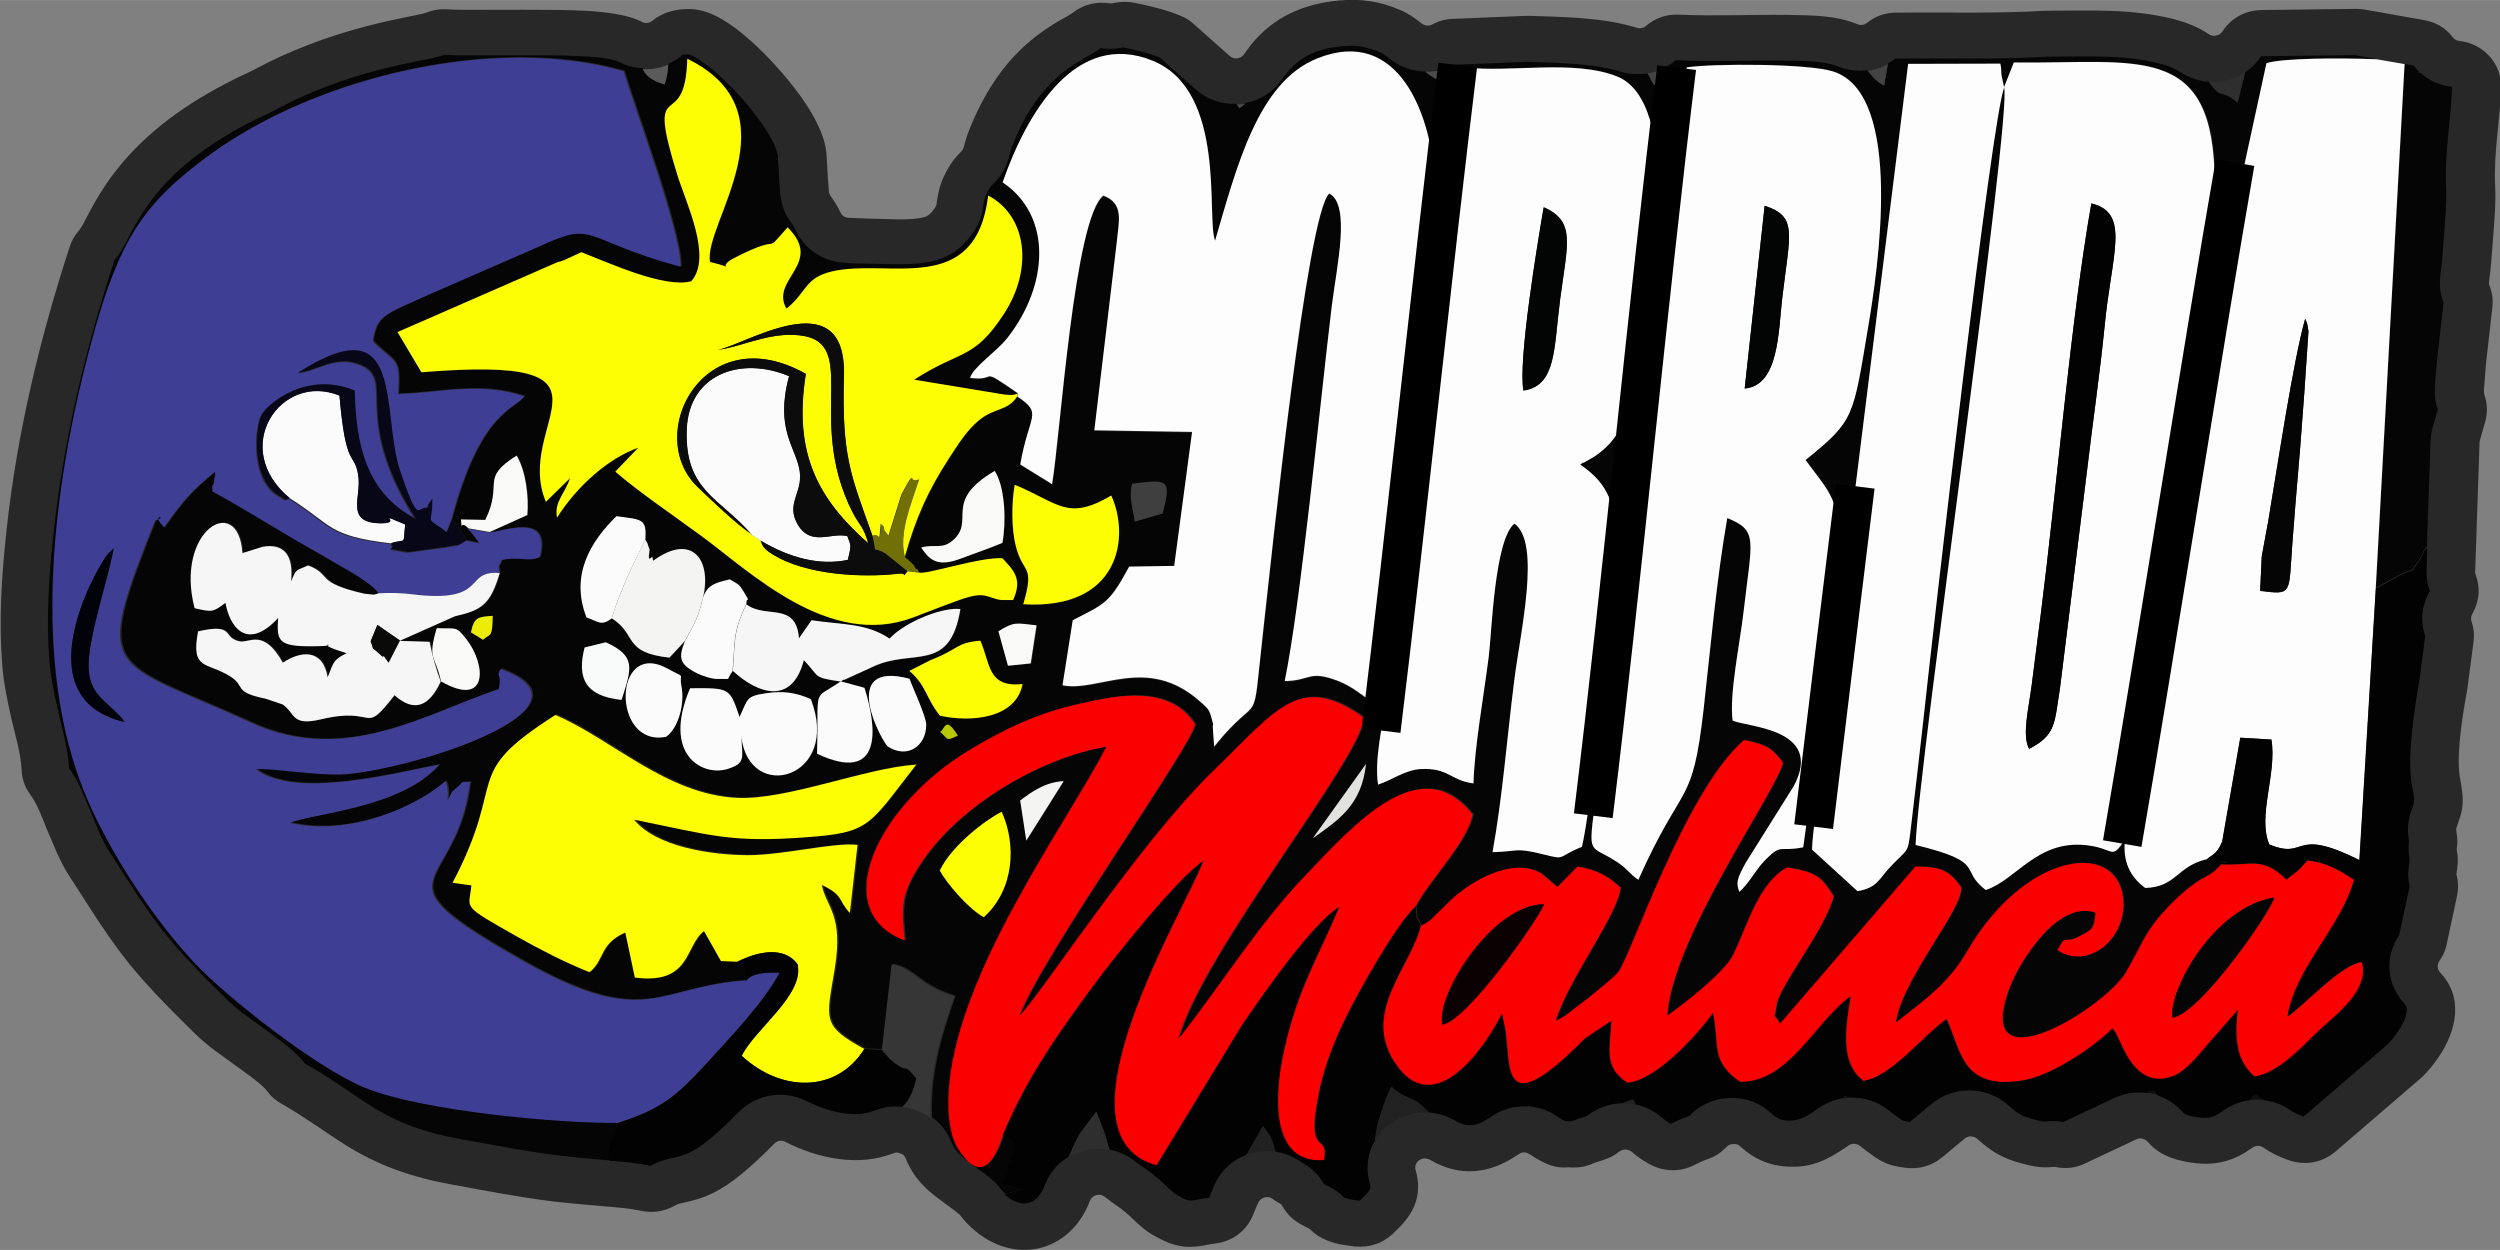<?xml version="1.0" encoding="UTF-8"?>
<!DOCTYPE svg PUBLIC "-//W3C//DTD SVG 1.1//EN" "http://www.w3.org/Graphics/SVG/1.1/DTD/svg11.dtd">
<!-- Creator: CorelDRAW -->
<svg xmlns="http://www.w3.org/2000/svg" xml:space="preserve" width="33.867mm" height="16.933mm" version="1.1" style="shape-rendering:geometricPrecision; text-rendering:geometricPrecision; image-rendering:optimizeQuality; fill-rule:evenodd; clip-rule:evenodd"
viewBox="0 0 107.67 53.83"
 xmlns:xlink="http://www.w3.org/1999/xlink"
 xmlns:xodm="http://www.corel.com/coreldraw/odm/2003">
 <rect x="0" y="0" width="107.67" height="53.83" fill="#808080" stroke="none"/>
 <defs>
  <style type="text/css">
   <![CDATA[
    .str0 {stroke:black;stroke-width:1.68;stroke-miterlimit:22.926}
    .fil32 {fill:none}
    .fil0 {fill:#282829}
    .fil5 {fill:#020202}
    .fil24 {fill:#02020B}
    .fil21 {fill:#030404}
    .fil1 {fill:#050505}
    .fil19 {fill:#070717}
    .fil29 {fill:#0A0A09}
    .fil22 {fill:#0B0102}
    .fil17 {fill:#0C0C0C}
    .fil12 {fill:#0D0D0D}
    .fil4 {fill:#111111}
    .fil11 {fill:#212121}
    .fil10 {fill:#262626}
    .fil14 {fill:#2E2E2E}
    .fil18 {fill:#363636}
    .fil2 {fill:#3E3E94}
    .fil27 {fill:#3F3F3F}
    .fil9 {fill:#434344}
    .fil13 {fill:#4C4C4C}
    .fil6 {fill:#5A5A5A}
    .fil26 {fill:#707006}
    .fil31 {fill:#BAC608}
    .fil28 {fill:#E2E2DF}
    .fil30 {fill:#EBEC08}
    .fil20 {fill:#F4F5F3}
    .fil15 {fill:#F6F6F6}
    .fil25 {fill:#F8F9F9}
    .fil23 {fill:#F9FAF8}
    .fil7 {fill:#FA0000}
    .fil16 {fill:#FBFBFB}
    .fil8 {fill:#FDFD03}
    .fil3 {fill:#FDFDFD}
   ]]>
  </style>
 </defs>
 <g id="Camada_x0020_1">
  <g id="_2482221190656">
   <path class="fil0" d="M67.44 50.28c-0.35,0.01 -0.66,-0.07 -0.98,-0.23 -0.2,-0.1 -0.39,-0.21 -0.58,-0.34 -0.06,-0.04 -0.13,-0.07 -0.21,-0.08 -0,-0 -0.01,-0 -0.01,-0 -0.1,-0.01 -0.19,0.03 -0.26,0.08 -1.21,0.84 -2.5,1.01 -3.81,0.24 -0.06,-0.03 -0.12,-0.05 -0.19,-0.06 -0.1,-0.01 -0.2,0.02 -0.28,0.08 -0.05,0.03 -0.09,0.08 -0.12,0.13 -0.06,0.09 -0.06,0.2 -0.03,0.3 0.15,0.52 0.15,1.05 -0.07,1.56 -0.2,0.47 -0.55,0.83 -0.92,1.18 -0.45,0.42 -1.02,0.6 -1.64,0.54 -0.55,-0.06 -1.09,-0.15 -1.56,-0.45 -0.14,-0.09 -0.25,-0.18 -0.37,-0.3 -0.02,-0.02 -0.05,-0.03 -0.07,-0.04 -0.13,-0.06 -0.26,-0.13 -0.39,-0.21 -0.32,-0.19 -0.54,-0.42 -0.72,-0.74 -0.04,-0.07 -0.09,-0.11 -0.16,-0.14 -0.09,-0.05 -0.17,-0.1 -0.25,-0.16 -0.05,-0.04 -0.11,-0.07 -0.18,-0.08 -0.06,-0.01 -0.11,-0 -0.17,0.01 -0.02,0 -0.04,0.01 -0.06,0.02 -0.11,0.04 -0.17,0.11 -0.22,0.21 -0.07,0.16 -0.15,0.32 -0.21,0.49 -0.29,0.74 -0.95,1.22 -1.77,1.28 -0.02,0 -0.04,0.01 -0.06,0.01 -1.04,0.23 -1.58,0.13 -2.49,-0.39 -0.37,-0.21 -0.62,-0.46 -0.92,-0.74 -0.2,-0.19 -0.42,-0.38 -0.65,-0.53 -0.17,-0.12 -0.34,-0.24 -0.5,-0.37 -0.05,-0.04 -0.11,-0.07 -0.18,-0.09 -0.06,-0.01 -0.13,-0.01 -0.19,0.01 -0.04,0.01 -0.08,0.03 -0.12,0.05 -0.08,0.05 -0.13,0.12 -0.16,0.2 -0.86,2.26 -3.32,2.8 -5.1,1.15 -0.17,-0.15 -0.32,-0.32 -0.46,-0.5 -0.02,-0.02 -0.03,-0.04 -0.05,-0.06 -0.56,-0.47 -1.12,-0.77 -1.64,-1.33 -0.29,-0.32 -0.52,-0.68 -0.68,-1.08 -0.03,-0.07 -0.06,-0.13 -0.12,-0.17 -0.03,-0.02 -0.06,-0.04 -0.1,-0.05 -0.04,-0.02 -0.08,-0.03 -0.13,-0.04 -0.07,-0.01 -0.13,0.01 -0.19,0.03 -1.51,0.59 -3.24,0.22 -4.64,-0.49 -0.17,-0.09 -0.36,-0.06 -0.49,0.08 -0.19,0.19 -0.38,0.38 -0.57,0.56 -0.7,0.66 -1.51,1.37 -2.43,1.72 -0.34,0.13 -0.68,0.21 -1.04,0.29 -0.1,0.02 -0.18,0.06 -0.27,0.11 -0.46,0.25 -0.94,0.31 -1.45,0.2 -0.47,-0.1 -0.98,-0.14 -1.46,-0.18 -0.11,-0.01 -0.23,-0.02 -0.34,-0.03 -0.66,-0.06 -1.31,-0.11 -1.97,-0.19 -1.45,-0.18 -2.89,-0.46 -4.32,-0.72 -1.72,-0.31 -3.19,-0.81 -4.66,-1.74 -0.9,-0.57 -1.77,-1.22 -2.7,-1.74 -0.27,-0.15 -0.47,-0.33 -0.65,-0.58 -0.01,-0.01 -0.02,-0.03 -0.03,-0.04 -0.36,-0.37 -0.84,-0.69 -1.25,-0.99 -0.62,-0.46 -1.24,-0.86 -1.8,-1.41 -1.11,-1.1 -2.22,-2.19 -3.16,-3.43 -0.82,-1.08 -1.52,-2.23 -2.26,-3.37 -0.42,-0.65 -0.67,-1.33 -0.97,-2.03 -0.19,-0.46 -0.4,-1.06 -0.7,-1.46 -0.24,-0.33 -0.36,-0.66 -0.38,-1.06 -0.03,-0.75 -0.3,-1.58 -0.46,-2.31 -0.16,-0.72 -0.31,-1.44 -0.37,-2.17 -0.16,-1.96 -0.03,-3.9 0.18,-5.85 0.45,-4.16 1.42,-8.22 2.72,-12.21 0.08,-0.26 0.2,-0.47 0.38,-0.68 0.01,-0.01 0.01,-0.02 0.02,-0.02 0.17,-0.23 0.32,-0.55 0.45,-0.8 0.31,-0.58 0.65,-1.14 1.05,-1.66 1.33,-1.76 3.17,-3.05 5.15,-4.04 0.29,-0.15 0.6,-0.28 0.89,-0.43 1.52,-0.82 3.15,-1.43 4.83,-1.87 0.58,-0.15 1.16,-0.28 1.75,-0.4 0.27,-0.06 0.55,-0.1 0.82,-0.18 0.01,-0 0.02,-0.01 0.03,-0.01 0.3,-0.12 0.58,-0.16 0.91,-0.14 0.44,0.03 0.9,0.02 1.34,0.02 0.77,-0 1.53,-0.01 2.3,-0 1.27,0.01 3.49,-0.04 4.6,0.46 0.04,0.02 0.08,0.04 0.12,0.06 0.05,0.03 0.11,0.04 0.18,0.05 0.06,0 0.12,-0.01 0.17,-0.03 0.04,-0.02 0.08,-0.04 0.11,-0.07 0.11,-0.09 0.2,-0.16 0.33,-0.22 0.4,-0.22 0.86,-0.29 1.31,-0.28 0.02,0 0.05,0 0.07,0 0.88,0.06 1.73,0.68 2.38,1.24 0.5,0.43 0.97,0.91 1.4,1.4 0.78,0.89 1.75,2.17 1.97,3.33 0.01,0.07 0.02,0.14 0.03,0.21 0.04,0.56 0.06,1.12 0.11,1.68 0.01,0.08 0.03,0.13 0.08,0.2 0.16,0.22 0.3,0.45 0.42,0.7 0.07,0.15 0.19,0.22 0.35,0.23 0.27,0.01 0.53,0.02 0.8,0.03 0.6,0 1.96,0.12 2.51,-0.08 0.01,-0 0.02,-0.01 0.03,-0.01 0.11,-0.05 0.2,-0.14 0.28,-0.24 0.04,-0.05 0.08,-0.1 0.11,-0.15 0.04,-0.06 0.05,-0.1 0.06,-0.16 0,-0.01 0,-0.02 0,-0.03 0.09,-0.68 0.26,-1.16 0.65,-1.74 0.12,-0.18 0.26,-0.32 0.41,-0.48 0.05,-0.05 0.08,-0.1 0.1,-0.17 0.07,-0.26 0.14,-0.5 0.24,-0.75 0.58,-1.46 1.4,-2.81 2.63,-3.84 0.38,-0.32 0.8,-0.6 1.23,-0.86 0.19,-0.11 0.42,-0.22 0.61,-0.36 0.46,-0.35 0.99,-0.48 1.57,-0.4 0.01,0 0.02,0 0.03,0 0.04,0.01 0.07,0.01 0.11,-0 0.05,-0.01 0.1,-0.02 0.16,-0.03 0.27,-0.05 0.52,-0.04 0.79,0.01 0.67,0.14 1.34,0.29 1.98,0.56 0.22,0.09 0.39,0.2 0.57,0.36l1.53 1.36c0.09,0.08 0.17,0.11 0.29,0.11 0.01,-0 0.03,-0 0.04,-0 0.01,-0 0.03,-0 0.04,-0.01 0.12,-0.02 0.19,-0.07 0.26,-0.17 0.1,-0.14 0.2,-0.27 0.3,-0.41 0.97,-1.19 2.24,-1.75 3.77,-1.9 0.97,-0.09 1.78,0.03 2.68,0.42 0.33,0.14 0.61,0.34 0.89,0.56 0.07,0.06 0.16,0.1 0.26,0.1 0.05,0 0.1,-0.01 0.14,-0.02 0.02,-0.01 0.04,-0.02 0.06,-0.03 0.29,-0.15 0.57,-0.23 0.89,-0.24l3.17 -0.13c0.05,-0 0.1,-0 0.15,-0 1.5,0.05 3.16,0.07 4.59,0.51 0.06,0.02 0.13,0.03 0.2,0.02 0.05,-0.01 0.09,-0.02 0.13,-0.04 0.02,-0.01 0.05,-0.03 0.07,-0.05 0.41,-0.35 0.9,-0.52 1.45,-0.49 1.55,0.07 3.12,-0.01 4.67,0.01 1,0.02 2.06,0.01 2.99,0.4 0.07,0.03 0.15,0.04 0.22,0.03 0.05,-0.01 0.09,-0.02 0.14,-0.05 0.02,-0.01 0.04,-0.03 0.06,-0.04 0.38,-0.3 0.79,-0.44 1.28,-0.44 2.13,-0.02 4.27,0.05 6.4,-0.08 0.04,-0 0.08,-0 0.12,-0 1.84,-0 3.55,-0.1 5.36,0.35 0.56,0.14 1.08,0.34 1.56,0.66 0.06,0.04 0.12,0.07 0.2,0.07 0.05,0 0.1,-0 0.15,-0.02 0.05,-0.01 0.09,-0.03 0.13,-0.06 0.04,-0.03 0.07,-0.06 0.1,-0.1 0.38,-0.59 0.99,-0.92 1.71,-0.93l4.03 -0.05c0.14,-0 0.26,0.01 0.39,0.03l2.54 0.45c0.53,0.09 0.95,0.34 1.27,0.76 0.01,0.02 0.02,0.03 0.04,0.04 0,0 0.01,0.01 0.01,0.01 0.06,0.06 0.14,0.08 0.22,0.09 1.06,0.12 1.84,1.01 1.8,2.04 -0.05,1.38 -0.33,2.82 -0.26,4.19 0.04,0.81 -0.04,1.59 -0.1,2.39 -0.04,0.58 -0.08,1.16 -0.16,1.74 -0.01,0.07 -0.01,0.12 0.02,0.19 0.12,0.31 0.16,0.6 0.12,0.93l-0.28 2.47c-0,0.01 -0,0.01 -0,0.02 -0.02,0.34 -0.06,0.69 -0.08,1.03 -0,0.04 -0,0.07 -0,0.11 -0,0.05 -0,0.09 0.02,0.14 0.13,0.39 0.14,0.76 0.03,1.16l-0.22 0.77c-0.01,0.03 -0.01,0.06 -0.02,0.1l-0.19 5.57c-0,0.05 0,0.09 0.02,0.14 0.2,0.54 0.17,1.07 -0.09,1.58 -0.02,0.04 -0.04,0.08 -0.06,0.12 -0.05,0.1 -0.06,0.19 -0.03,0.3 0.1,0.3 0.13,0.58 0.09,0.89l-0.25 1.9c-0,0.03 -0.01,0.06 -0.01,0.09 -0.19,1.03 -0.48,2.73 -0.34,3.77 0.08,0.49 0.18,0.91 0.11,1.42 -0.01,0.05 -0.02,0.09 -0.03,0.15 -0.05,0.24 -0.14,0.43 -0.21,0.66 -0.02,0.06 -0.02,0.11 -0.01,0.17 0.03,0.19 0.05,0.36 0.04,0.55 -0,0.06 -0.01,0.11 -0.02,0.17 -0.01,0.04 -0,0.08 0,0.12 0.04,0.19 0.05,0.35 0.04,0.54 -0.01,0.14 -0.03,0.27 -0.05,0.41 -0.01,0.05 -0.01,0.09 0.01,0.13 0.07,0.29 0.07,0.56 0.01,0.86l-0.45 2.1c-0.05,0.24 -0.13,0.44 -0.27,0.64l-0.05 0.08c-0.1,0.16 -0.08,0.35 0.05,0.49 0.22,0.23 0.39,0.5 0.5,0.79 0.47,1.29 -0.32,2.71 -1.22,3.64 -0.05,0.05 -0.09,0.09 -0.14,0.13l-3.64 3.13c-0.59,0.51 -1.37,0.64 -2.1,0.36 -0.35,-0.13 -0.7,-0.29 -1.01,-0.51 -0.06,-0.04 -0.12,-0.07 -0.2,-0.08 -0.03,-0 -0.06,-0 -0.09,0 -0.08,0.01 -0.14,0.04 -0.2,0.08 -0.73,0.53 -1.47,0.76 -2.38,0.67 -0.77,-0.08 -1.56,-0.29 -2.08,-0.88 -0.01,-0.01 -0.02,-0.03 -0.04,-0.04 -0.05,-0.06 -0.11,-0.11 -0.19,-0.13 -0.02,-0.01 -0.05,-0.01 -0.07,-0.02 -0.08,-0.01 -0.16,0 -0.24,0.04l-2.19 1.03c-0.41,0.2 -0.83,0.25 -1.28,0.16 -0.05,-0.01 -0.08,-0.01 -0.13,-0 -0.01,0 -0.03,0 -0.04,0 -0.45,0.05 -0.85,-0.04 -1.27,-0.15 -0.82,-0.21 -1.32,-0.51 -1.93,-1.06 -0.07,-0.07 -0.17,-0.1 -0.27,-0.11 -0.01,-0 -0.02,-0 -0.02,0 -0.1,0 -0.19,0.04 -0.26,0.1l-0.95 0.79c-0.47,0.39 -1.02,0.54 -1.63,0.46 -0.16,-0.02 -0.32,-0.05 -0.48,-0.09 -0.04,-0.01 -0.08,-0.02 -0.12,-0.03 -0.35,-0.11 -0.61,-0.28 -0.89,-0.49 -0.14,-0.1 -0.28,-0.2 -0.42,-0.32 -0.08,-0.07 -0.18,-0.1 -0.28,-0.1 -0.01,0 -0.03,0 -0.04,0 -0.07,0.01 -0.13,0.03 -0.18,0.07 -0.87,0.59 -1.54,0.98 -2.67,0.91 -0.77,-0.04 -1.44,-0.35 -1.99,-0.86 -0.09,-0.09 -0.18,-0.12 -0.32,-0.11 -0.12,0.01 -0.2,0.04 -0.28,0.12 -0.25,0.26 -0.52,0.44 -0.87,0.55 -0.01,0 -0.02,0.01 -0.03,0.01 -0.16,0.06 -0.33,0.14 -0.48,0.22 -0.63,0.32 -1.33,0.3 -1.95,-0.04 -0.27,-0.15 -0.52,-0.32 -0.75,-0.52 -0.05,-0.05 -0.12,-0.08 -0.19,-0.09 -0.03,-0.01 -0.07,-0.01 -0.1,-0.01 -0.1,0 -0.18,0.03 -0.26,0.09 -0.16,0.13 -0.32,0.22 -0.52,0.3 -0.15,0.06 -0.3,0.1 -0.45,0.15 -0.02,0.01 -0.04,0.01 -0.06,0.02 -0.01,0 -0.02,0.01 -0.03,0.01 -0.28,0.13 -0.55,0.2 -0.86,0.2 -0.1,0 -0.2,-0 -0.28,-0.01 -0,0 -0.01,0 -0.01,0z"/>
   <path class="fil1" d="M40.47 37.48c0.51,-1.04 1.9,-2.13 2.66,-2.52 0.64,1.4 0.56,3.36 -0.77,4.54 -0.67,-0.36 -1.63,-1.51 -1.9,-2.02zm64.05 -13.9l0.16 -4.6c0.01,-0.2 0.04,-0.38 0.09,-0.57l0.22 -0.77c-0.1,-0.28 -0.14,-0.57 -0.12,-0.88 0,-0.02 0,-0.04 0,-0.07 0.01,-0.37 0.05,-0.73 0.08,-1.09 0,-0.03 0.01,-0.07 0.01,-0.1l0.28 -2.47c-0.15,-0.38 -0.19,-0.76 -0.14,-1.17 0.08,-0.53 0.11,-1.07 0.15,-1.61 0.05,-0.71 0.13,-1.44 0.1,-2.15 -0.08,-1.48 0.21,-2.91 0.26,-4.36 -0.52,-0.06 -0.99,-0.27 -1.36,-0.6l-0.1 -0 0.02 -0.07c-0.08,-0.08 -0.15,-0.16 -0.22,-0.25l-0.38 -0.07 -1.24 22.55 0.83 -0.45c0.02,-0.01 0.07,-0.04 0.08,-0.05 0.98,-0.49 0.41,0.04 0.88,-0.6 0.33,-0.44 0.18,-0.5 0.4,-0.63zm-2.16 -21.04l-0.95 -0.17 -4.03 0.05c-0.18,0.28 -0.41,0.51 -0.69,0.69l-0.32 1.3c-0.8,-0.67 -0.62,-0.05 -1.24,-0.89 -0.43,-0.03 -0.85,-0.17 -1.23,-0.42 -0.28,-0.18 -0.59,-0.29 -0.91,-0.37 -1.59,-0.4 -3.21,-0.29 -4.84,-0.29 -2.17,0.13 -4.34,0.06 -6.51,0.08 -0.11,0.08 -0.22,0.16 -0.34,0.22l-0.16 0.93c-0.41,-0.21 -0.53,-0.43 -0.71,-0.65 -0.43,0.06 -0.88,0 -1.31,-0.17 -0.58,-0.24 -1.59,-0.23 -2.22,-0.24 -1.58,-0.03 -3.15,0.06 -4.73,-0.02 -0.12,0.11 -0.26,0.2 -0.4,0.28l-0.18 1c-0.55,-0.27 -0.43,-0.44 -0.64,-0.71 -0.38,0.06 -0.77,0.04 -1.16,-0.08 -1.16,-0.36 -2.8,-0.38 -4.03,-0.42l-3.17 0.13c-0.11,0.06 -0.22,0.11 -0.34,0.15 -0.02,0.17 -0.04,0.37 -0.08,0.61 -0.28,-0.11 -0.54,-0.28 -0.79,-0.47 -0.55,-0.01 -1.1,-0.2 -1.55,-0.57 -0.11,-0.09 -0.26,-0.2 -0.39,-0.26 -0.57,-0.24 -1.02,-0.32 -1.65,-0.26 -0.98,0.09 -1.75,0.39 -2.37,1.15 -0.08,0.09 -0.15,0.19 -0.22,0.29 -0.38,0.54 -0.92,0.89 -1.57,1 -0.08,0.07 -0.16,0.14 -0.25,0.2 -0.05,-0.06 -0.09,-0.11 -0.13,-0.16 -0.65,0.03 -1.27,-0.19 -1.76,-0.63l-1.53 -1.36c-0.48,-0.2 -1.08,-0.33 -1.59,-0.44 -0.08,0.01 -0.15,0.03 -0.23,0.04 -0.23,0.03 -0.45,0.03 -0.68,0 -0.02,-0 -0.04,-0.01 -0.06,-0.01 -0.02,0.01 -0.04,0.03 -0.05,0.04 -0.24,0.17 -0.5,0.3 -0.75,0.45 -0.33,0.2 -0.66,0.41 -0.95,0.66 -0.97,0.81 -1.6,1.91 -2.05,3.05 -0.07,0.18 -0.12,0.38 -0.17,0.57 -0.11,0.39 -0.31,0.72 -0.59,1.01 -0.06,0.06 -0.13,0.13 -0.18,0.19 -0.22,0.33 -0.28,0.53 -0.33,0.92 -0,0.01 -0,0.03 -0.01,0.04 -0.05,0.35 -0.17,0.66 -0.37,0.96 -0.08,0.11 -0.16,0.22 -0.25,0.33 -0.29,0.34 -0.61,0.61 -1.03,0.79 -0.05,0.02 -0.1,0.04 -0.15,0.06 -0.97,0.35 -2.21,0.21 -3.23,0.21 -0.3,-0 -0.59,-0.01 -0.89,-0.03 -0.92,-0.05 -1.7,-0.55 -2.1,-1.35 -0.07,-0.13 -0.14,-0.27 -0.23,-0.39 -0.26,-0.35 -0.41,-0.74 -0.46,-1.18 -0.06,-0.57 -0.07,-1.15 -0.11,-1.72 -0.14,-0.73 -1.03,-1.85 -1.51,-2.4 -0.37,-0.42 -0.78,-0.84 -1.2,-1.2 -0.21,-0.18 -0.88,-0.72 -1.16,-0.74 -0.05,-0 -0.19,0 -0.23,0.02 -0.19,0.16 -0.39,0.28 -0.61,0.38 -0.02,0.28 -0.05,0.59 -0.16,0.86 -0.64,-0.2 -0.82,-0.43 -0.94,-0.66 -0.34,-0.02 -0.68,-0.1 -1,-0.26 -0.02,-0.01 -0.05,-0.02 -0.07,-0.03 -0.64,-0.29 -2.97,-0.27 -3.74,-0.27 -0.76,-0 -1.52,0 -2.28,0 -0.5,0 -0.99,0.01 -1.49,-0.02 -0.07,0.03 -0.14,0.05 -0.21,0.07 -0.32,0.09 -0.64,0.15 -0.97,0.21 -0.55,0.11 -1.1,0.23 -1.65,0.38 -1.51,0.39 -2.99,0.94 -4.36,1.68 -0.31,0.17 -0.63,0.31 -0.95,0.46 -1.69,0.85 -3.31,1.95 -4.44,3.45 -0.34,0.44 -0.62,0.92 -0.89,1.41 -0.2,0.37 -0.35,0.71 -0.61,1.06 -0.03,0.04 -0.07,0.08 -0.1,0.12 -1.27,3.87 -2.2,7.77 -2.63,11.82 -0.2,1.83 -0.32,3.65 -0.17,5.49 0.05,0.64 0.19,1.29 0.33,1.92 0.19,0.88 0.46,1.73 0.51,2.64 0.41,0.56 0.65,1.22 0.92,1.86 0.24,0.56 0.47,1.21 0.8,1.72 0.71,1.09 1.39,2.21 2.18,3.25 0.88,1.16 1.93,2.19 2.97,3.21 0.46,0.45 1.07,0.84 1.59,1.23 0.52,0.39 1.04,0.74 1.49,1.21 0.08,0.08 0.15,0.17 0.22,0.26 0.98,0.54 1.87,1.2 2.8,1.8 1.25,0.79 2.45,1.19 3.91,1.45 1.4,0.25 2.8,0.53 4.21,0.7 0.63,0.08 1.27,0.13 1.91,0.19 0.11,0.01 0.21,0.02 0.32,0.03 -0.17,-0.36 0.02,-0.9 0.41,-1.65 -2.45,0.03 -8.43,-0.49 -10.95,-1.52 -2,-0.82 -5.92,-3.87 -7.37,-5.42 -1.72,-1.84 -3.57,-4.64 -4.6,-7.07 -2.45,-5.77 -1.48,-13.43 0.22,-19.67 1.19,-4.37 2.24,-5.93 5.08,-8.01 4.63,-3.38 12.33,-5.19 17.83,-3.6 0.42,1.46 2.47,6.89 2.45,8.42 -4.35,-1.19 -3.61,-2.03 -6.1,-0.87l-4.59 2c-2.08,0.94 -2.4,0.95 -2.57,2.08 0.95,0.97 1.2,0.62 1.09,2.27 1.79,-0.05 3.52,-0.55 5.43,0.1 -0.39,0.59 -1.89,0.61 -3.14,5.33 0.05,0.06 0.11,0.12 0.15,0.17l0.49 0.72 0.57 0.11c-0.04,-0.05 -0.08,-0.13 -0.11,-0.16l-0.21 -0.28c-0.03,-0.03 -0.14,-0.14 -0.19,-0.19 -0.4,-0.4 -0.23,0.26 -0.31,-0.37l1.05 0.02c0.79,-1.63 -0.25,-1.77 1.35,-2.77 0.4,0.67 0.52,1.77 0.46,2.56l-1.62 0.73c0.51,0.01 2.69,-0.93 2.18,1.06 -0.55,0.24 -0.83,-0.06 -1.64,0.13 -0.16,0.39 -0.14,0.12 -0.09,0.57 -0.4,1.34 -0.76,1.6 -1.93,1.86l-2.38 1.06 1.29 0.04c0.11,0.57 0.3,1.25 0.48,1.71 -0.5,1.06 -1.13,1.36 -1.99,0.59 -1.4,1.79 -0.71,0.45 -3.17,1.04 -1.28,0.31 -1.09,-0.24 -1.64,-0.64l-0.74 -0.25c-1.43,-0.29 -0.82,-0.52 -1.54,-0.97 -1,-0.63 -1.69,-0.24 -1.37,-1.93 1.64,-0.37 1.02,0.29 1.8,0.43 0.41,0.08 1.02,-0.57 1.85,0.92 0.77,-0.52 1.73,-0.61 1.93,0.63 0.28,-0.72 0.27,-0.76 0.82,-1.04 -1.97,-0.59 0.42,-0.26 -1.77,-0.3 -1.22,-0.02 -1.24,-0.33 -1.18,-1.22 -1.37,1.48 -2.1,0.34 -2.27,-0.65 -0.53,0.39 -0.55,0.42 -1.33,0.23 -0.87,-3.36 1.89,-5 2.06,-2.37l0.86 -0.27c0.93,-0.17 1.35,0.37 1.23,1.49 0.26,-0.58 0.17,-0.43 0.74,-0.69 1.07,0.41 0.25,0.72 2.42,1.22l0.4 0.04c0.04,0 0.18,-0.04 0.24,-0.07 -0.31,-0.45 -1.3,-0.98 -1.83,-1.29 -0.61,-0.36 -1.15,-0.65 -1.77,-1.02 -1.16,-0.69 -2.41,-1.45 -3.56,-2.08 -0.02,-0.63 0.01,0.05 0.08,-0.54 0.04,-0.3 0.07,-0.13 0.02,-0.31 -1.03,0.85 -1.41,1.3 -2.19,2.4l-0.07 -0.1c-0.53,-0.57 0.3,-0.32 -0.31,-0.21 -2.71,6.82 -2.02,5.9 4.14,8.72 4.06,1.86 7.57,-0.43 10.66,-1.45 0.14,-0.75 -0.15,-0.5 0.08,-0.87 4.47,1.64 -3.4,4.22 -6.63,4.53 -1.12,0.1 -3.32,-0.28 -3.91,-0.21 1.72,1.34 6.31,0.08 7.89,-0.2 -1.63,1.9 -5.57,2.11 -6.42,2.51 2.51,0.57 5.35,-0.63 6.69,-1.8 0.05,0.14 0.06,0.08 0.11,0.46 0.01,0.05 -0.02,0.32 -0.02,0.39 0.28,-0.51 0.06,-0.27 0.39,-0.56 0.42,-0.37 0.08,-0.2 0.58,-0.26 -0.59,4.89 -4.42,3.91 2.2,7.67 5.42,3.08 5.82,1.13 9.7,0.89 -0.08,-0.67 0.11,-0.37 -0.38,-0.81l-0.71 -0.03 -0.73 -1.29c-0.83,0.64 -0.55,2.33 -2.98,2l-0.41 -1.94c-1.12,0.51 -0.88,1.18 -1.54,1.71 -1.03,-0.4 -2.08,-0.94 -3.08,-1.51 -2.52,-1.42 -2.1,-1.16 -2.01,-2.23l-0.81 -0.11c2.42,-4.61 0.3,-4.59 4.43,-7.23 2.44,1.05 4.78,3.42 7.81,3.57 2.15,0.11 5.54,-1.29 7.73,-1.43 -2.07,2.65 -1.97,2.93 -4.77,3.13 -3.23,0.23 -4.06,-0.09 -7.38,-0.76 0.92,1.15 3.26,1.51 4.87,1.53 1.52,0.01 3.75,-0.56 4.75,-0.44l-0.33 2.93c-0.54,-0.59 -0.25,-0.75 -1.21,-1.21 0.2,0.99 0.94,1.26 0.56,3.61 -0.36,2.2 -0.58,2.44 1.28,3.46l0.75 0.03 0.42 -3.68c1.04,0.22 1.09,0.88 2.7,1.38 -0.63,1.73 -1.09,3.44 -1.02,5.15 0,0.03 0,0.06 0.01,0.09 0.36,0.26 0.64,0.62 0.81,1.04 0.07,0.18 0.17,0.34 0.3,0.48 0.38,0.41 1.01,0.78 1.45,1.15 0.12,0.1 0.23,0.21 0.32,0.33 0.09,0.11 0.18,0.2 0.27,0.29l0.87 -0.2 -0.94 -0.24c0.63,-1.96 0.7,-1.68 0.03,-2.13 -0.41,1.28 -1.02,2.08 -1.94,0.61 -0.36,-0.57 -0.44,-1.52 -0.41,-2.33 0.23,-5.09 5,-11.53 6.8,-14.98 -2.9,0.49 -6.32,2.56 -7.93,4.93 -0.97,1.42 -0.89,2.01 -0.76,3.41 -3.31,-1.23 -1.26,-5.8 2.89,-8.26 1.39,-0.83 2.77,-1.51 4.64,-1.93 1.72,-0.39 3.87,-0.81 4.97,0.87 0.01,0.72 -6.6,9.97 -7.56,12.56 0.8,-0.7 5.1,-7.39 8.37,-10.56 2.71,-2.63 3.7,-4.27 6.47,-2.27 -0.16,1.82 -6.97,10.09 -8,13.85 1.86,-2.34 3.41,-4.9 5.48,-7.06 2.09,-2.18 4.97,-5.47 7.2,-2.62 -0.24,1.18 -1.83,2.78 -2.47,3.97 0.07,0.73 -0.02,0.3 0.22,0.82 0.26,-0.12 0.15,-0.05 0.42,-0.25l0.89 -0.87c0.95,-0.87 2.69,-1.82 3.88,-1.12l0.68 0.58 0.87 -0.88c0.89,0.15 1.38,0.47 1.85,0.91 -0.1,1.14 -2.22,3.87 -2.79,5.73 0.4,-0.2 -0.06,0.07 0.45,-0.25l0.97 -0.74c0.36,-0.31 1,-0.79 1.26,-1.09 0.54,-0.62 2.86,-7.78 5.43,-10.01 0.92,0.18 1.19,0.32 1.68,0.98 -0.3,1.24 -4.77,7.51 -4.99,10.89 0.63,-0.42 2.49,-1.86 2.85,-2.63 0.65,-1.36 1.1,-3.09 2.31,-3.75 1.34,0.19 1.53,0.48 2.01,1.24 -0.35,1.4 -2.37,3.9 -2.46,4.69 -0.09,0.78 -0.18,0.21 0.15,0.8l5.83 -6.77c1.12,-0.01 1.47,0.18 1.97,0.89 0.11,0.91 -2.58,3.99 -2.81,5.83 1.23,-0.99 2.24,-1.64 3.08,-3.09 2.43,-4.18 6.37,-4.81 6.7,-2.32 0.23,1.74 -1.47,3.18 -2.82,2.29 0.41,-0.78 0.2,-0.2 0.99,-0.62 0.52,-0.28 0.58,-0.3 0.65,-0.99 -1.08,-0.39 -2.14,0.7 -2.77,1.56 -0.34,0.47 -0.72,1.1 -0.95,1.71 -1.61,4.36 4.15,0.82 5.05,-0.74 0.75,-1.3 0.82,-1.76 1.81,-2.8 0.37,-0.39 0.74,-0.73 1.15,-1.01 0.53,-0.36 0.65,-0.29 1.13,-0.81 -0.27,-0.4 0.84,0.2 -0.28,-0.2 -0.03,-0.01 -0.32,-0.02 -0.34,-0.02 -1.29,0.29 -1.33,1.22 -2.66,1.24 -0.66,-0.48 -0.99,-1.15 -0.87,-2.09 -0.61,0.93 -0.42,0.39 -1.66,0.25 -2.13,-0.24 -3.02,1.5 -4.34,1.93 -1.18,-0.9 0.09,-1.18 -3.02,-1.94 0.1,-3.28 4.18,-31.58 3.81,-32.64l0.42 -1.06c5.36,0.07 8.65,-0.94 8.65,5.21 -0,1.99 -0.7,7.35 -1.02,9.8l3.25 -14.98c0.69,-0.23 3.1,-0.24 4.74,-0.17zm-73.67 29.19c-2.36,0.46 -2.31,-4.25 0.08,-2.93 0.84,0.46 0.46,0.11 0.59,0.77 0.14,0.71 -0.11,1.76 -0.66,2.16zm3.17 -0.85c0.38,-0.81 0.27,-0.9 1.18,-1.03 0.68,-0.1 1.26,-0.03 1.89,0.26 1.32,3.42 -2.65,4.53 -2.99,1.62 0.02,0.91 0.21,1.14 -0.61,1.39 -1.06,0.32 -2.83,-0.6 -1.6,-3.48 1.71,-0.01 1.7,-0.04 2.13,1.24zm-12.86 -1.54c-0.23,-1.12 -0.6,-0.88 -0.18,-2.28 0.85,0.05 0.8,-0.14 1.27,0.47 0.88,1.12 0.93,2.98 -1.09,1.82zm24.94 5.16c0.5,-0.39 1.09,-0.8 1.88,-0.84l-1.61 2.56 -0.26 -1.71zm-17.86 -6.83c1.33,0.6 1.11,1.14 0.68,2.48 -1.56,-0.16 -1.93,-0.94 -1.59,-2.26l0.9 -0.22zm-5.8 -0.43c0.14,-0.68 0.32,-0.67 0.94,-0.72 -0.02,0.99 -0.11,0.75 -0.42,1.03l-0.52 -0.32zm15.93 2.12l1.03 0.28c0.57,1.79 0.76,4.14 -2.04,2.84 0.08,-3 -0.24,-2.25 1.01,-3.11zm4.29 2.17c0.21,-0.11 0.21,-0.74 0.76,0.16 -0.57,0.26 -0.39,0.15 -0.76,-0.16zm-0.6 -0.32c0,0.96 -0.83,1.48 -1.65,0.95 -0.22,-0.15 -2.2,-3.75 0.93,-2.92 0.09,0.27 0.72,1.64 0.72,1.97zm18.94 1.7c-0.19,1.79 -1.21,2.41 -2.29,3.2l2.29 -3.2zm-18.76 -4.47c1.28,-0.48 1.06,-0.74 2.15,-0.84 0.43,0.99 0.3,2.03 1.82,1.87 -0.29,1.48 -2.21,1.66 -3.56,1.36 -0.61,-0.77 -0.59,-1.32 -1.32,-1.93l0.9 -0.46zm-3.86 0.92c-1.23,-0.18 -0.88,-0.18 -1.59,-0.92 -0.51,1.95 -1.96,1.47 -3.06,0.46 -0.33,0.46 0.02,0.32 -0.64,0.34 -0.22,0.01 -0.68,-0.15 -0.88,-0.24 -0.78,-0.39 -0.83,-0.67 -0.53,-1.39l-0.67 0.72c-2.03,-0.22 -1.37,-0.99 -2.48,-1.69 -0.48,0.34 -0.56,0.15 -1.09,-0.04 -0.71,-1.81 0.16,-3.26 1.29,-4.36 1.09,0.15 1.31,0.08 1.24,1.02 0.16,0.26 0.05,0.08 0.18,0.42 0.02,0.05 -0.13,0.6 0.11,0.32 0.02,-0.03 0.03,0.11 0.05,0.17 1.69,-1.24 2.56,-0.02 2.12,1.69 0.18,-0.69 0.59,-0.75 1.19,-0.9 0.39,0.24 0.38,0.17 0.59,0.52 0.35,0.59 0.11,0.14 0.12,0.56 0.84,0.63 2.13,-0.14 2.26,1.46l0.54 -0.78c1.31,0.2 2.35,0.11 3.36,0.79 0.74,-0.77 2.37,-1.36 3.05,-1.27 -0.45,2.79 -2.05,1.67 -3.76,2.48l-1.25 0.57c-0.01,-0.04 -0.1,0.05 -0.14,0.07zm6.8 -2.16c0.7,-0.42 0.75,-0.35 1.65,-0.26l-0.25 1.64 -0.98 0.1 -0.41 -1.48zm0.69 -6.3c1.92,0.79 2.25,1.57 4.15,0.46 0.82,1.79 0.36,4.93 -3.79,4.68 0.51,-1.75 -0.01,-1.28 -0.32,-2.5 -0.19,-0.74 -0.18,-1.86 -0.05,-2.63zm-2.71 2.41c1.09,-0.88 -0.45,-1.67 1.85,-3.03 0.47,0.74 0.49,2.26 0.33,3.1 -0.6,0.25 -1.18,0.44 -1.75,0.66 -0.92,0.35 -1.33,0.2 -1.75,-0.47 0.58,-0.16 0.88,0.08 1.32,-0.27zm9.08 -1.2c-0.05,0.02 -0.11,0.04 -0.14,0.04l-1.06 0.31c-0.07,-0.59 -0.27,-1.02 -0.11,-1.63 1.55,-0.21 1.68,-0.2 1.31,1.27zm-6.25 -5.03c-0.41,0.64 -0.95,0.46 -1.63,1.01 -0.55,0.45 -0.93,1.07 -1.29,1.63 -0.91,1.41 -1.44,2.57 -1.92,4.28 0.04,0.03 0.33,0.29 0.38,0.35 0.03,0.03 0.07,0.18 0.11,0.15 0.04,-0.04 0.07,0.1 0.11,0.16 0.21,0.13 2.6,-0.67 3.59,-0.61 0.51,0.54 0.87,0.91 0.46,1.8l-0.5 -0c-0.66,-0.09 -0.64,-0.42 -1.82,-0 -0.76,0.27 -1.3,0.49 -2.01,0.76 -3.6,1.34 -6.98,-1.97 -9.08,-3.51 -1.28,-0.94 -2.73,-1.92 -3.72,-2.78l0.99 -1.03c-1.26,0.43 -2.63,1.63 -3.5,3.01 -0.13,-0.69 0.34,-1.03 0.56,-1.7l-1.04 1.02c-1.44,-3.43 3.98,-6.34 -5.36,-5.58l-1.03 -1.73 6.89 -3.01c0.04,-0.01 0.1,-0.03 0.15,-0.04 0.04,-0.01 0.1,-0.03 0.14,-0.05l0.74 -0.34c1.16,0.45 3.6,1.57 4.73,1.25 0.93,-1.03 -0.24,-3.41 -0.6,-4.58 -1.4,-4.54 0.34,-1.63 0.43,-5 4.77,2.32 0.67,7.15 0.98,8.75 1.26,0.3 0.19,0.27 1.04,-0.17 2.3,-1.18 1.13,-0.01 2.3,-1.32 1.58,1.56 -0.78,2.24 -0.05,3.5 0.87,-0.68 0.76,-1.33 1.95,-1.6 2.46,-0.58 6.21,1.14 6.74,-3.27 1.67,0.88 1.94,3.16 0.68,5.09 -1.3,2 -1.84,1.53 -3.87,2.84l3.88 0.64c0.43,0.03 0.34,0.03 0.58,-0.04 -1.76,-1.22 -0.79,-0.49 -2.05,-0.66 0.13,-0.46 1.14,-1.13 1.6,-1.71 1.82,-2.31 1.94,-5.29 -0.2,-6.71 1.05,-2.98 3.16,-6.6 6.48,-5.23 3.19,1.31 2.28,6.76 2.67,7.74 0.94,-3.19 1.84,-6.83 4.41,-7.85 3.55,-1.41 4.85,2.53 5.02,4.9 0.26,3.46 -0.76,9.97 -1.24,14 -0.15,1.3 -0.68,3.6 -0.42,4.49l-0.78 4.47c-0.57,-0.32 -0.99,-0.78 -1.7,-1.05 -1.27,-0.48 -1.14,-0.02 -2.29,0.01 0.72,-3.49 1.51,-11.8 2.03,-16.18 0.2,-1.68 0.82,-4.33 -0.11,-4.82 -0.96,0.82 -2.5,15.74 -2.84,18.77 -0.54,4.72 -0.03,2.44 -2.12,5.05l-0.05 -0.72c-0.04,-0.42 0.09,0.01 -0.06,-0.5 -0.11,-0.4 -0.15,-0.41 -0.52,-0.74 -2.27,-2.01 -4.37,-0.36 -5.9,-0.68l0.44 -2.8c1.38,-0.72 1.56,-0.69 2.43,-2.31l1.94 -0.03 0.77 -5.77 -4.21 -0.07 0.96 -8.05c0.09,-0.95 0.34,-1.71 -0.57,-2.06 -1.27,0.97 -1.85,10.31 -2.21,12.43l-1.37 -0.85c0.38,-2.2 1,-2.17 -0.13,-2.93zm16.3 8.83c0.59,-1.66 2.23,-19.58 2.97,-23.02 1.9,0.24 4.68,-0.35 6.54,0.39 2.8,1.12 1.58,8.77 1.19,11.18 -0.32,2 -0.53,4.17 -2.21,5.22l-0.42 0.24c-0.01,-0.04 -0.1,0.05 -0.14,0.08 1.27,0.86 1.5,1.78 1.57,3.33 0.08,1.83 -1.17,11.86 -1.5,13.13 -1.13,0.45 -0.64,0.58 -1.68,0.32 -1.22,-0.31 -1.01,-0.12 -2.17,-0.09 0.43,-2.36 0.63,-4.99 0.94,-7.43 0.26,-2.06 1.16,-5.92 -0,-6.72 -0.84,0.7 -0.97,4.64 -1.1,5.7 -0.2,1.69 -0.61,3.93 -0.66,5.49 -1,-0.13 -1.07,-0.68 -2.27,-0.62 -0.69,0.04 -1.26,0.48 -1.84,0.67 -0.32,-2.02 1.27,-6.03 0.77,-7.89zm26.19 -22.16c-0.54,1.19 -3.05,23.21 -3.5,27.38 -0.16,1.44 -0.35,3.05 -0.53,4.57 -0.13,1.07 -0.1,0.81 -0.83,1.57 -0.55,0.58 -0.58,0.94 -1.46,1.1l-1.96 -1.79c0.04,-1.43 0.83,-5.4 0.49,-6.34l-0.87 6.24c-1.05,0.21 -0.91,-0.18 -1.63,0.54 -0.44,0.44 -0.65,0.94 -1.12,1.38 -0.14,-0.37 -0.13,-0.53 0.29,-1.28l2.05 -3.27c1.34,-2.5 -2.03,-2.55 -2.63,-2.83 -0.16,-1.13 0.32,-3.37 0.47,-4.67 0.35,-3.14 0.64,-3.5 -0.7,-4.05 -0.47,2.68 -0.72,5.58 -1.02,8.24 -0.49,4.31 -0.87,2.99 -2.81,7.34 -0.46,-0.32 -0.4,-0.43 -0.92,-0.77 -1.43,-0.94 -1.26,0.16 -0.65,-4.73 0.54,-4.33 3.16,-27.82 3.66,-29.49 1.14,-0.17 5.23,-0.17 6.31,0.18 3.06,1 1.9,8.61 1.5,10.99 -0.66,3.92 -0.58,4.03 -2.7,5.74 1.28,1.74 1.64,1.7 1.3,5.47 -0.04,0.39 -0.27,1.77 0.07,1.96l3.05 -24.49 3.97 -0.01c0.07,0.31 0.01,0.25 0.06,0.55l0.1 0.46z"/>
   <path class="fil2" d="M4.9 23.62c-0.28,1.42 -0.8,2.92 -1.02,4.31 -0.28,1.78 0.41,2.04 1.15,2.78 0.21,0.21 0.21,0.23 0.33,0.39 -4.41,-1.03 -1.19,-6.65 -0.72,-7.23l0.26 -0.25zm21.78 24.72c1.73,-0.56 2.42,-1.08 3.74,-2.53 0.99,-1.09 2.44,-2.59 3.16,-3.92 -0.65,-0.01 -1.18,0.02 -1.44,0.34 -3.89,0.24 -4.28,2.19 -9.7,-0.89 -6.62,-3.76 -2.78,-2.79 -2.2,-7.67 -0.51,0.06 -0.16,-0.11 -0.58,0.26 -0.33,0.29 -0.1,0.04 -0.39,0.56 0,-0.07 0.03,-0.34 0.02,-0.39 -0.05,-0.38 -0.06,-0.32 -0.11,-0.46 -1.34,1.17 -4.18,2.37 -6.69,1.8 0.85,-0.4 4.79,-0.61 6.42,-2.51 -1.57,0.28 -6.16,1.54 -7.89,0.2 0.59,-0.07 2.78,0.31 3.91,0.21 3.23,-0.3 11.1,-2.89 6.63,-4.53 -0.23,0.37 0.07,0.12 -0.08,0.87 -3.09,1.02 -6.61,3.3 -10.66,1.45 -6.16,-2.82 -6.86,-1.9 -4.14,-8.72 0.61,-0.11 -0.22,-0.36 0.31,0.21l0.07 0.1c0.78,-1.11 1.16,-1.56 2.19,-2.4 0.05,0.18 0.02,0.01 -0.02,0.31 -0.07,0.6 -0.1,-0.09 -0.08,0.54 1.15,0.62 2.39,1.39 3.56,2.08 0.63,0.37 1.17,0.66 1.77,1.02 0.53,0.31 1.52,0.83 1.83,1.29 0.47,-0.03 1.03,-0 1.4,0.04 3.36,0.42 2.2,-1.05 3.8,-0.91 -0.04,-0.45 -0.06,-0.18 0.09,-0.57 0.81,-0.18 1.1,0.11 1.64,-0.13 0.51,-1.99 -1.67,-1.05 -2.18,-1.06l-0.93 -0.16c0.05,0.05 0.17,0.15 0.19,0.19l0.21 0.28c0.03,0.04 0.07,0.11 0.11,0.16l-0.57 -0.11c-0.48,0.31 -0.28,0.17 -0.9,0.3l-1.63 0.22c-1.34,-0.25 -0.42,0 -0.74,-0.38 -2.74,-0.33 -2.47,-0.75 -4.35,-1.94 -0.32,0.07 0,0.15 -0.43,-0.08 -1.29,-0.69 -1.06,-3.05 -0.77,-3.54 0.27,-0.47 1.94,-1.87 3.99,-1.01 0.05,2.22 0.43,4.39 2.64,5.53 -2.94,-4.64 -0.65,-6.13 -2.57,-6.72 -0.97,-0.3 -1.69,0.34 -2.5,0.41 4.65,-2.98 3.53,1.7 4.39,4.25 0.71,2.12 0.75,1.65 0.98,1.6 0.72,-0.17 -0.12,0.24 0.4,-0.41 0.02,1.25 -0.39,0.68 0.63,1.44l0.22 -0.56c1.24,-4.72 2.74,-4.75 3.14,-5.33 -1.91,-0.65 -3.64,-0.14 -5.43,-0.1 0.12,-1.65 -0.13,-1.3 -1.09,-2.27 0.17,-1.13 0.49,-1.14 2.57,-2.08l4.59 -2c2.49,-1.16 1.75,-0.32 6.1,0.87 0.02,-1.53 -2.03,-6.96 -2.45,-8.42 -5.5,-1.59 -13.2,0.22 -17.83,3.6 -2.85,2.08 -3.9,3.64 -5.08,8.01 -1.69,6.24 -2.67,13.89 -0.22,19.67 1.03,2.43 2.88,5.22 4.6,7.07 1.45,1.56 5.37,4.61 7.37,5.42 2.52,1.03 8.49,1.55 10.95,1.52z"/>
   <path class="fil3" d="M97.41 23.96c0.09,-0.51 0.19,-1.01 0.28,-1.52 0.38,-2.28 1.07,-6.88 1.59,-8.71 0.09,0.22 0.1,0.18 0.14,0.55l-0.18 2.67c-0.09,1.11 -0.15,2.12 -0.25,3.22 -0.09,1.06 -0.18,2.1 -0.26,3.2 -0.17,2.23 0.03,2.26 -1.39,2.08l0.07 -1.48zm6.16 -21.2l-1.22 -0.21c-1.64,-0.06 -4.05,-0.05 -4.74,0.17l-3.25 14.98c0.31,-2.45 1.02,-7.81 1.02,-9.8 0,-6.15 -3.29,-5.14 -8.65,-5.21l-0.42 1.06c0.37,1.06 -3.71,29.36 -3.81,32.64 3.11,0.76 1.84,1.04 3.02,1.94 1.31,-0.43 2.21,-2.17 4.34,-1.93 1.24,0.14 1.04,0.68 1.66,-0.25 -0.11,0.94 0.21,1.61 0.87,2.09 1.33,-0.03 1.37,-0.95 2.66,-1.24 0.18,-0.19 0.38,-0.13 0.65,-0.75l0.78 -4.48 1.34 0.08c0.24,1.49 -0.61,3.31 -0.09,4.52 1.67,0.68 0.95,-0.79 3.88,0.67l0.71 -11.74 1.24 -22.55zm-13.5 6c1.7,0.41 0.87,2.16 0.57,5.3 -0.2,2.03 -0.52,4.23 -0.76,6.24l-1.16 9.33c-0.24,1.5 -0.15,2.01 -1.33,2.62 -0.32,-0.6 -0.01,-1.77 0.11,-2.74 0.13,-1.07 0.25,-1.99 0.39,-3.04 0.69,-5.43 1.3,-12.72 2.18,-17.71z"/>
   <path class="fil3" d="M76 8.86c1.43,0.46 1.09,1.17 0.76,3.95 -0.17,1.44 -0.14,3.8 -1.62,3.92l0.86 -7.87zm10.31 -5.11l-0.1 -0.46c-0.05,-0.29 0.01,-0.24 -0.06,-0.55l-3.97 0.01 -3.05 24.49c-0.34,-0.19 -0.11,-1.57 -0.07,-1.96 0.34,-3.77 -0.03,-3.73 -1.3,-5.47 2.12,-1.71 2.04,-1.82 2.7,-5.74 0.4,-2.38 1.57,-9.99 -1.5,-10.99 -1.08,-0.35 -5.16,-0.35 -6.31,-0.18 -0.5,1.67 -3.12,25.16 -3.66,29.49 -0.61,4.89 -0.77,3.79 0.65,4.73 0.52,0.35 0.46,0.45 0.92,0.77 1.94,-4.35 2.32,-3.04 2.81,-7.34 0.3,-2.66 0.55,-5.56 1.02,-8.24 1.35,0.55 1.06,0.91 0.7,4.05 -0.15,1.31 -0.62,3.54 -0.47,4.67 0.6,0.29 3.97,0.33 2.63,2.83l-2.05 3.27c-0.42,0.75 -0.43,0.9 -0.29,1.28 0.47,-0.43 0.68,-0.93 1.12,-1.38 0.72,-0.72 0.57,-0.33 1.63,-0.54l0.87 -6.24c0.35,0.93 -0.45,4.91 -0.49,6.34l1.96 1.79c0.88,-0.16 0.9,-0.52 1.46,-1.1 0.73,-0.76 0.7,-0.5 0.83,-1.57 0.18,-1.52 0.37,-3.13 0.53,-4.57 0.45,-4.17 2.97,-26.19 3.5,-27.38z"/>
   <path class="fil3" d="M43.84 16.94l-0.03 0.13c1.13,0.76 0.51,0.74 0.13,2.93l1.37 0.85c0.36,-2.12 0.95,-11.46 2.21,-12.43 0.91,0.35 0.66,1.11 0.57,2.06l-0.96 8.05 4.21 0.07 -0.77 5.77 -1.94 0.03c-0.87,1.62 -1.05,1.59 -2.43,2.31l-0.44 2.8c1.53,0.32 3.63,-1.33 5.9,0.68 0.37,0.33 0.41,0.34 0.52,0.74 0.14,0.52 0.02,0.08 0.06,0.5l0.05 0.72c2.1,-2.61 1.59,-0.34 2.12,-5.05 0.34,-3.03 1.88,-17.95 2.84,-18.77 0.93,0.49 0.32,3.14 0.11,4.82 -0.53,4.38 -1.32,12.69 -2.03,16.18 1.15,-0.02 1.02,-0.49 2.29,-0.01 0.71,0.27 1.14,0.73 1.7,1.05l0.78 -4.47c-0.26,-0.89 0.27,-3.19 0.42,-4.49 0.48,-4.04 1.5,-10.54 1.24,-14 -0.18,-2.37 -1.48,-6.31 -5.02,-4.9 -2.57,1.02 -3.47,4.66 -4.41,7.85 -0.39,-0.98 0.52,-6.42 -2.67,-7.74 -3.33,-1.37 -5.44,2.25 -6.48,5.23 2.13,1.43 2.01,4.4 0.2,6.71 -0.46,0.58 -1.47,1.25 -1.6,1.71 1.26,0.17 0.29,-0.56 2.05,0.66z"/>
   <path class="fil4" d="M84.89 46.96l-0.1 -0.04c-0.01,0.01 -0.02,0.03 -0.04,0.04 0.04,-0 0.09,-0 0.13,0zm-5.22 0.32c-0.08,-0.02 -0.16,-0.04 -0.26,-0.07 0,0.03 0,0.06 0.01,0.09 0.08,-0.01 0.17,-0.02 0.25,-0.02z"/>
   <path class="fil5" d="M102.33 25.3l-0.71 11.74c-2.93,-1.46 -2.21,0.01 -3.88,-0.67 -0.53,-1.21 0.33,-3.03 0.09,-4.52l-1.34 -0.08 -0.78 4.48c-0.28,0.62 -0.48,0.56 -0.65,0.75 0.02,-0 0.31,0.01 0.34,0.02 1.12,0.4 0.01,-0.2 0.28,0.2 1.2,0.08 1.76,-0.38 2.78,0.66l0.5 -0.39c0.22,-0.2 0.26,-0.28 0.41,-0.44 0.9,0.12 1.42,0.45 2,0.83 -0.56,2.04 -2.54,3.79 -2.87,5.91 0.81,-0.57 2.33,-2.26 3.21,-2.36 0.33,1.24 -1.17,2.29 -1.88,2.97 -0.74,0.71 -1.73,1.81 -2.74,1.95 -0.8,-0.71 -0.85,-1.64 -0.72,-2.87l-1.39 1.59c-0.32,0.38 -0.87,1.05 -1.35,1.24 -1.58,0.63 -2.17,-1.17 -2.41,-1.63 -0.17,-0.33 -0.03,-0.14 -0.25,-0.41 -0.65,0.69 -2.54,2.03 -3.88,2.25 -2.62,0.42 -2.63,-1.3 -3.26,-2.65 -1.09,0.78 -2.35,2.46 -3.58,2.67 -1.02,-0.77 -0.77,-2.27 -0.55,-3.65 -1.54,1.08 -2.64,3.7 -4.76,3.69 -1.3,-0.88 -0.88,-1.63 -1.17,-2.97 -0.71,0.99 -2.5,2.92 -3.69,3.01 -1.05,-0.71 -0.73,-1.45 -0.69,-2.67l-1.14 0.76c-0.27,0.27 -0.48,0.48 -0.77,0.75 -2.76,2.52 -2.43,0.45 -2.65,-1.14l-0.11 -0.5c0.01,-0.09 -0.03,-0.12 -0.05,-0.17 -0.75,1.5 -2.84,4.45 -4.47,2.29 -1.69,-2.25 0.56,-4.27 0.99,-6.09 -0.25,-0.52 -0.15,-0.09 -0.22,-0.82 -0.78,0.71 -2.42,3.57 -3.12,5.04 -0.49,1.04 -0.87,2.06 -1.08,3.22 -0.49,2.63 0.48,1.41 0.27,2.65 -2.3,0.17 -2.15,-2.76 -1.72,-4.7 0.6,-2.72 1.45,-3.95 2.38,-6.21 -1.19,0.74 -3.24,3.69 -4.19,5.09l-3.68 6.04c-4.75,-1.28 1.32,-11.18 2.02,-13.11 -1.11,0.72 -3.82,4.12 -4.79,5.44 -1.39,1.89 -2.83,3.89 -3.85,6.36 0.68,0.45 0.61,0.17 -0.03,2.13l0.94 0.24 -0.87 0.2c0.64,0.6 1.38,0.61 1.76,-0.4 0.2,-0.52 0.56,-0.94 1.03,-1.21 0.12,-0.3 0.27,-0.62 0.46,-0.98l0.72 -0.96 0.35 0.9c0.09,0.31 0.15,0.55 0.22,0.74 0.39,0.07 0.77,0.24 1.09,0.5 0.12,0.1 0.25,0.19 0.38,0.27 0.32,0.22 0.62,0.47 0.9,0.73 0.14,0.13 0.36,0.36 0.54,0.46 0.46,0.26 0.48,0.28 1,0.17 0.12,-0.03 0.25,-0.05 0.37,-0.05 0.08,-0.2 0.16,-0.39 0.25,-0.59 0.27,-0.6 0.75,-1.04 1.37,-1.27l0.71 -1.23c0.5,0.64 0.43,0.85 0.54,1.1 0.39,0.06 0.77,0.21 1.1,0.45 0.42,0.22 0.76,0.54 0.98,0.94 0.08,0.05 0.17,0.09 0.24,0.13 0.25,0.12 0.46,0.28 0.63,0.45 0.1,0.07 0.43,0.11 0.67,0.14 0.17,-0.16 0.38,-0.36 0.44,-0.5 0.04,-0.08 0.01,-0.19 -0.01,-0.27 -0.18,-0.63 -0.09,-1.28 0.23,-1.82 0.05,-0.56 0.24,-1.31 0.7,-2.32 0.69,0.63 0.87,0.33 1.5,0.99 0.04,0.04 0.08,0.08 0.12,0.12 0.38,0.03 0.76,0.14 1.11,0.34 0.61,0.36 1,0.23 1.56,-0.15 0.47,-0.33 1.02,-0.48 1.57,-0.45 0.02,-0.01 0.04,-0.02 0.06,-0.03l0.03 0.03c0.43,0.04 0.84,0.18 1.21,0.44 0.11,0.07 0.22,0.14 0.34,0.19 0.02,-0 0.04,-0 0.05,0 0.07,0 0.15,0.01 0.23,0.01 0.07,-0.03 0.13,-0.06 0.2,-0.08 0.04,-0.01 0.07,-0.03 0.11,-0.04 0.11,-0.04 0.23,-0.07 0.34,-0.11 0.45,-0.36 0.99,-0.54 1.54,-0.55 0.12,-0.06 0.26,-0.11 0.43,-0.16 0.06,0.08 0.11,0.15 0.15,0.22 0.4,0.09 0.78,0.28 1.1,0.56 0.12,0.1 0.25,0.19 0.39,0.27 0.22,-0.11 0.44,-0.22 0.68,-0.3 0.04,-0.02 0.08,-0.03 0.12,-0.04 0.43,-0.47 1.01,-0.73 1.67,-0.77 0.71,-0.04 1.36,0.19 1.87,0.67 0.2,0.18 0.4,0.29 0.68,0.3 0.58,0.03 0.92,-0.25 1.38,-0.56 0.33,-0.22 0.69,-0.36 1.06,-0.41 -0,-0.03 -0,-0.06 -0.01,-0.09 0.09,0.02 0.17,0.04 0.26,0.07 0.6,-0.02 1.2,0.16 1.69,0.56 0.11,0.09 0.22,0.17 0.33,0.25 0.06,0.04 0.22,0.17 0.29,0.19 0.09,0.02 0.18,0.03 0.27,0.05l0.95 -0.79c0.45,-0.37 1,-0.56 1.56,-0.57 0.01,-0.01 0.02,-0.03 0.04,-0.04l0.1 0.04c0.57,0.02 1.13,0.23 1.58,0.63 0.38,0.34 0.58,0.48 1.08,0.61 0.1,0.03 0.4,0.11 0.51,0.1 0.27,-0.03 0.52,-0.03 0.79,0.02l2.19 -1.03c0.45,-0.21 0.95,-0.28 1.42,-0.22 0.08,-0.03 0.17,-0.06 0.28,-0.1 0.06,0.06 0.11,0.13 0.16,0.2 0.43,0.14 0.82,0.4 1.13,0.76 0.11,0.12 0.6,0.19 0.75,0.2 0.39,0.04 0.62,-0.05 0.93,-0.28 0.36,-0.26 0.77,-0.42 1.19,-0.47 0.07,-0.08 0.14,-0.16 0.21,-0.24 0.16,0.09 0.29,0.17 0.39,0.24 0.4,0.05 0.79,0.19 1.14,0.44 0.14,0.1 0.36,0.19 0.56,0.27l3.64 -3.13c0.31,-0.32 0.94,-1.16 0.78,-1.62 -0.01,-0.04 -0.03,-0.07 -0.06,-0.1 -0.76,-0.79 -0.88,-1.96 -0.29,-2.89l0.05 -0.08 0.45 -2.1c-0.07,-0.27 -0.08,-0.54 -0.04,-0.83 0.01,-0.1 0.03,-0.21 0.04,-0.31 -0.05,-0.26 -0.06,-0.52 -0.03,-0.78 0,-0.03 -0.01,-0.09 -0.01,-0.12 -0.06,-0.35 -0.04,-0.68 0.05,-1.03 0.05,-0.19 0.14,-0.38 0.18,-0.56 0.03,-0.18 -0.08,-0.65 -0.11,-0.83 -0,-0.02 -0.01,-0.04 -0.01,-0.05 -0.16,-1.22 0.13,-3.12 0.35,-4.36l0.25 -1.9c-0.21,-0.61 -0.17,-1.25 0.14,-1.83 0.02,-0.04 0.04,-0.08 0.06,-0.12 -0.11,-0.28 -0.15,-0.58 -0.14,-0.89l0.03 -0.96c-0.23,0.13 -0.08,0.19 -0.4,0.63 -0.47,0.64 0.11,0.1 -0.88,0.6 -0.02,0.01 -0.07,0.04 -0.08,0.05l-0.83 0.45z"/>
   <path class="fil6" d="M27.68 2.98c0.12,0.23 0.3,0.47 0.94,0.66 0.11,-0.28 0.14,-0.58 0.16,-0.86 -0.35,0.15 -0.73,0.22 -1.1,0.2z"/>
   <path class="fil3" d="M65.62 16.82c-0.25,-1.22 0.58,-6.26 0.87,-7.9 1.39,0.61 1.02,1.57 0.71,3.94 -0.28,2.14 -0.16,3.74 -1.57,3.95zm-5.5 9.08c0.5,1.85 -1.09,5.87 -0.77,7.89 0.58,-0.18 1.15,-0.63 1.84,-0.67 1.2,-0.06 1.27,0.49 2.27,0.62 0.04,-1.57 0.45,-3.81 0.66,-5.49 0.13,-1.06 0.25,-5 1.1,-5.7 1.16,0.81 0.26,4.66 0,6.72 -0.31,2.44 -0.51,5.07 -0.94,7.43 1.16,-0.03 0.96,-0.21 2.17,0.09 1.04,0.26 0.56,0.13 1.68,-0.32 0.33,-1.28 1.58,-11.3 1.5,-13.13 -0.07,-1.55 -0.3,-2.47 -1.57,-3.33 0.05,-0.03 0.13,-0.12 0.14,-0.08l0.42 -0.24c1.68,-1.05 1.89,-3.22 2.21,-5.22 0.39,-2.41 1.61,-10.06 -1.19,-11.18 -1.86,-0.74 -4.64,-0.15 -6.54,-0.39 -0.74,3.44 -2.39,21.36 -2.97,23.02z"/>
   <path class="fil7" d="M62.12 44.13c-0.3,-1.25 2.13,-5.17 4.38,-5.19 -0.15,0.5 -3.28,5.01 -4.38,5.19zm31.44 -0.3c-0.15,-1.2 1.78,-4.76 4.39,-5.17 -0.17,0.64 -3.23,5.05 -4.39,5.17zm2.11 -6.61c-0.48,0.52 -0.6,0.45 -1.13,0.81 -0.4,0.28 -0.77,0.62 -1.15,1.01 -0.99,1.04 -1.07,1.49 -1.81,2.8 -0.89,1.56 -6.66,5.1 -5.05,0.74 0.23,-0.61 0.61,-1.24 0.95,-1.71 0.62,-0.86 1.69,-1.95 2.77,-1.56 -0.07,0.7 -0.13,0.71 -0.65,0.99 -0.79,0.43 -0.58,-0.16 -0.99,0.62 1.35,0.89 3.05,-0.55 2.82,-2.29 -0.34,-2.49 -4.27,-1.87 -6.7,2.32 -0.85,1.46 -1.85,2.11 -3.08,3.09 0.23,-1.84 2.92,-4.92 2.81,-5.83 -0.5,-0.71 -0.86,-0.89 -1.97,-0.89l-5.83 6.77c-0.34,-0.6 -0.24,-0.02 -0.15,-0.8 0.09,-0.79 2.11,-3.29 2.46,-4.69 -0.49,-0.76 -0.68,-1.05 -2.01,-1.24 -1.21,0.67 -1.66,2.39 -2.31,3.75 -0.37,0.77 -2.23,2.21 -2.85,2.63 0.22,-3.37 4.69,-9.64 4.99,-10.89 -0.49,-0.66 -0.76,-0.79 -1.68,-0.98 -2.57,2.23 -4.89,9.38 -5.43,10.01 -0.26,0.3 -0.9,0.78 -1.26,1.09l-0.97 0.74c-0.51,0.32 -0.05,0.05 -0.45,0.25 0.58,-1.85 2.7,-4.59 2.79,-5.73 -0.46,-0.44 -0.96,-0.76 -1.85,-0.91l-0.87 0.88 -0.68 -0.58c-1.19,-0.71 -2.93,0.24 -3.88,1.12l-0.89 0.87c-0.27,0.2 -0.16,0.13 -0.42,0.25 -0.43,1.82 -2.69,3.84 -0.99,6.09 1.63,2.17 3.72,-0.78 4.47,-2.29 0.02,0.05 0.06,0.08 0.05,0.17l0.11 0.5c0.22,1.59 -0.11,3.66 2.65,1.14 0.29,-0.27 0.5,-0.48 0.77,-0.75l1.14 -0.76c-0.04,1.22 -0.36,1.97 0.69,2.67 1.2,-0.09 2.98,-2.02 3.69,-3.01 0.29,1.35 -0.13,2.09 1.17,2.97 2.13,0.01 3.22,-2.6 4.76,-3.69 -0.22,1.38 -0.47,2.88 0.55,3.65 1.23,-0.21 2.49,-1.89 3.58,-2.67 0.63,1.35 0.64,3.07 3.26,2.65 1.33,-0.21 3.23,-1.56 3.88,-2.25 0.21,0.28 0.08,0.08 0.25,0.41 0.23,0.46 0.83,2.27 2.41,1.63 0.48,-0.19 1.04,-0.87 1.35,-1.24l1.39 -1.59c-0.13,1.23 -0.08,2.16 0.72,2.87 1.01,-0.15 2,-1.24 2.74,-1.95 0.71,-0.68 2.22,-1.73 1.88,-2.97 -0.88,0.1 -2.4,1.79 -3.21,2.36 0.33,-2.12 2.32,-3.88 2.87,-5.91 -0.59,-0.38 -1.11,-0.72 -2,-0.83 -0.15,0.16 -0.19,0.24 -0.41,0.44l-0.5 0.39c-1.02,-1.04 -1.58,-0.58 -2.78,-0.66z"/>
   <path class="fil7" d="M43.19 48.87c1.02,-2.46 2.46,-4.47 3.85,-6.36 0.98,-1.33 3.69,-4.72 4.79,-5.44 -0.7,1.94 -6.77,11.83 -2.02,13.11l3.68 -6.04c0.95,-1.39 3,-4.34 4.19,-5.09 -0.93,2.26 -1.78,3.49 -2.38,6.21 -0.43,1.94 -0.58,4.87 1.72,4.7 0.21,-1.25 -0.76,-0.02 -0.27,-2.65 0.21,-1.16 0.59,-2.18 1.08,-3.22 0.69,-1.46 2.34,-4.33 3.12,-5.04 0.64,-1.18 2.24,-2.78 2.47,-3.97 -2.23,-2.85 -5.12,0.44 -7.2,2.62 -2.07,2.16 -3.62,4.72 -5.48,7.06 1.03,-3.76 7.84,-12.03 8,-13.85 -2.77,-1.99 -3.75,-0.36 -6.47,2.27 -3.27,3.17 -7.57,9.85 -8.37,10.56 0.97,-2.59 7.58,-11.83 7.56,-12.56 -1.1,-1.68 -3.26,-1.26 -4.97,-0.87 -1.88,0.42 -3.25,1.11 -4.64,1.93 -4.15,2.46 -6.2,7.03 -2.89,8.26 -0.13,-1.4 -0.21,-1.99 0.76,-3.41 1.6,-2.37 5.02,-4.44 7.93,-4.93 -1.8,3.45 -6.57,9.9 -6.8,14.98 -0.04,0.82 0.05,1.76 0.41,2.33 0.93,1.47 1.54,0.67 1.94,-0.61z"/>
   <path class="fil8" d="M39.57 24.65l-0.49 -0.06c-0.33,0.38 0.09,0.05 -0.41,0.11 -1.52,0.18 -3.96,0.06 -5.38,-0.82 -0.49,-0.3 -0.45,-0.42 -0.54,-0.61l-0.37 -0.25c-0.72,-0.49 -1.71,-1.45 -2.34,-2.05 -2.35,-2.26 0.28,-7.34 4.66,-4.87 -0.56,3.48 0.58,5.43 2.69,7.3 -0.21,-0.76 -0.37,-0.75 -0.66,-1.31 -2.14,-4.16 0.52,-7.58 -2.59,-7.67 -1.2,-0.04 -2.35,0.56 -3.27,0.65 1.05,-0.11 5.58,-3.11 5.47,1.1 -0.09,3.52 0.3,4.29 1.23,6.91 0.39,-0.16 0.25,0.53 0.36,-0.52 0.04,0.06 0.12,0.07 0.12,0.18 0,0.15 0.16,0.25 0.21,0.34l0.56 -1.78c0.68,-1.27 0.27,-0.39 0.75,-0.66 -0.35,1.1 -0.88,2.31 -0.61,3.36 0.48,-1.71 1.01,-2.88 1.92,-4.28 0.37,-0.56 0.74,-1.18 1.29,-1.63 0.68,-0.55 1.22,-0.38 1.63,-1.01l0.03 -0.13c-0.25,0.07 -0.15,0.07 -0.58,0.04l-3.88 -0.64c2.03,-1.31 2.56,-0.83 3.87,-2.84 1.26,-1.93 0.99,-4.21 -0.68,-5.09 -0.54,4.41 -4.28,2.69 -6.74,3.27 -1.18,0.28 -1.08,0.92 -1.95,1.6 -0.73,-1.26 1.63,-1.94 0.05,-3.5 -1.17,1.31 -0,0.14 -2.3,1.32 -0.85,0.44 0.22,0.47 -1.04,0.17 -0.32,-1.6 3.78,-6.43 -0.98,-8.75 -0.09,3.37 -1.84,0.46 -0.43,5 0.36,1.17 1.53,3.55 0.6,4.58 -1.13,0.32 -3.57,-0.8 -4.73,-1.25l-0.74 0.34c-0.04,0.02 -0.1,0.03 -0.14,0.05 -0.04,0.01 -0.1,0.03 -0.15,0.04l-6.89 3.01 1.03 1.73c9.34,-0.76 3.92,2.15 5.36,5.58l1.04 -1.02c-0.22,0.68 -0.69,1.01 -0.56,1.7 0.87,-1.38 2.24,-2.57 3.5,-3.01l-0.99 1.03c0.99,0.86 2.44,1.84 3.72,2.78 2.1,1.54 5.48,4.85 9.08,3.51 0.71,-0.27 1.26,-0.49 2.01,-0.76 1.18,-0.42 1.16,-0.09 1.82,0l0.5 0c0.41,-0.89 0.05,-1.26 -0.46,-1.8 -1,-0.06 -3.38,0.75 -3.59,0.61z"/>
   <path class="fil9" d="M70.96 3.17c0.21,0.28 0.09,0.45 0.64,0.71l0.18 -1c-0.25,0.14 -0.53,0.24 -0.82,0.28zm9.48 -0.13c0.18,0.22 0.3,0.43 0.71,0.65l0.16 -0.93c-0.27,0.15 -0.57,0.25 -0.87,0.29z"/>
   <path class="fil8" d="M31.76 41.42c0.48,-0.24 1.88,-0.84 2.59,0.1 0.32,1.31 -1.85,2.8 -2.4,3.95 1.69,1.57 4.07,1.62 5.28,-0.29 -1.86,-1.02 -1.64,-1.26 -1.28,-3.46 0.38,-2.34 -0.35,-2.62 -0.56,-3.61 0.96,0.46 0.67,0.62 1.21,1.21l0.33 -2.93c-0.99,-0.13 -3.23,0.45 -4.75,0.44 -1.61,-0.01 -3.95,-0.38 -4.87,-1.53 3.31,0.67 4.15,1 7.38,0.76 2.8,-0.2 2.7,-0.48 4.77,-3.13 -2.19,0.14 -5.58,1.54 -7.73,1.43 -3.03,-0.15 -5.38,-2.53 -7.81,-3.57 -4.13,2.64 -2.01,2.63 -4.43,7.23l0.81 0.11c-0.09,1.06 -0.51,0.8 2.01,2.23 1,0.56 2.05,1.1 3.08,1.51 0.66,-0.53 0.41,-1.21 1.54,-1.71l0.41 1.94c2.43,0.32 2.14,-1.37 2.98,-2l0.73 1.29 0.71 0.03z"/>
   <path class="fil10" d="M105.83 8.81l-0.02 0.07 0.1 0c-0.03,-0.02 -0.05,-0.05 -0.08,-0.07z"/>
   <path class="fil11" d="M70.46 47.58c-0.04,-0.07 -0.09,-0.14 -0.15,-0.22 -0.18,0.05 -0.32,0.1 -0.43,0.16 0.2,-0 0.39,0.02 0.58,0.06zm-4.6 0.08l-0.03 -0.03c-0.02,0.01 -0.04,0.02 -0.06,0.03 0.03,0 0.06,0 0.09,0.01zm-4.32 0.25c-0.04,-0.04 -0.08,-0.08 -0.12,-0.12 -0.63,-0.66 -0.81,-0.36 -1.5,-0.99 -0.46,1.02 -0.65,1.76 -0.7,2.32 0.16,-0.27 0.38,-0.52 0.66,-0.72 0.49,-0.36 1.08,-0.52 1.66,-0.48zm-6.61 1.69c-0.12,-0.25 -0.05,-0.45 -0.54,-1.1l-0.71 1.23c0.09,-0.03 0.18,-0.06 0.27,-0.08 0.33,-0.08 0.66,-0.1 0.99,-0.05z"/>
   <path class="fil12" d="M97.49 47.37c-0.1,-0.08 -0.23,-0.16 -0.39,-0.24 -0.08,0.08 -0.15,0.16 -0.21,0.24 0.2,-0.02 0.4,-0.02 0.6,0zm-4.6 -0.22c-0.05,-0.07 -0.11,-0.14 -0.16,-0.2 -0.11,0.03 -0.2,0.07 -0.28,0.1 0.15,0.02 0.3,0.05 0.45,0.1z"/>
   <path class="fil13" d="M53.26 4.5c0.04,0.05 0.08,0.1 0.13,0.16 0.09,-0.07 0.17,-0.14 0.25,-0.2 -0.06,0.01 -0.12,0.02 -0.18,0.03 -0.06,0.01 -0.13,0.01 -0.19,0.01zm8.12 -1.41c0.25,0.19 0.5,0.36 0.79,0.47 0.04,-0.24 0.07,-0.44 0.08,-0.61 -0.28,0.1 -0.58,0.15 -0.87,0.14z"/>
   <path class="fil14" d="M95.13 3.53c0.62,0.84 0.44,0.22 1.24,0.89l0.32 -1.3c-0.22,0.14 -0.47,0.25 -0.73,0.33 -0.28,0.07 -0.56,0.1 -0.83,0.09z"/>
   <path class="fil15" d="M17.22 27.59l-0.48 0.94c-0.41,-0.6 -0.05,-0.05 -0.37,-0.36 -0.48,-0.45 -0.19,-0.04 -0.4,-0.56l0.29 -0.7 0.97 0.67zm-0.89 -2.05c-0.06,0.03 -0.2,0.07 -0.24,0.07l-0.4 -0.04c-2.17,-0.5 -1.36,-0.81 -2.42,-1.22 -0.57,0.26 -0.48,0.11 -0.74,0.69 0.13,-1.12 -0.3,-1.66 -1.23,-1.49l-0.86 0.27c-0.17,-2.63 -2.93,-0.99 -2.06,2.37 0.79,0.19 0.8,0.16 1.33,-0.23 0.17,0.99 0.9,2.13 2.27,0.65 -0.06,0.89 -0.04,1.2 1.18,1.22 2.19,0.03 -0.2,-0.3 1.77,0.3 -0.55,0.28 -0.54,0.32 -0.82,1.04 -0.2,-1.24 -1.16,-1.15 -1.93,-0.63 -0.83,-1.49 -1.43,-0.84 -1.85,-0.92 -0.78,-0.14 -0.17,-0.8 -1.8,-0.43 -0.32,1.69 0.37,1.31 1.37,1.93 0.71,0.44 0.11,0.68 1.54,0.97l0.74 0.25c0.55,0.39 0.36,0.94 1.64,0.64 2.46,-0.59 1.77,0.76 3.17,-1.04 0.86,0.77 1.5,0.47 1.99,-0.59 -0.18,-0.46 -0.37,-1.14 -0.48,-1.71l-1.29 -0.04 2.38 -1.06c1.17,-0.26 1.53,-0.52 1.93,-1.86 -1.6,-0.14 -0.43,1.33 -3.8,0.91 -0.37,-0.05 -0.93,-0.07 -1.4,-0.04z"/>
   <path class="fil14" d="M47.78 49.52c-0.06,-0.19 -0.13,-0.43 -0.22,-0.74l-0.35 -0.9 -0.72 0.96c-0.19,0.36 -0.34,0.69 -0.46,0.98 0.19,-0.11 0.41,-0.2 0.64,-0.26 0.37,-0.1 0.75,-0.11 1.11,-0.04z"/>
   <path class="fil5" d="M31.76 41.42c0.5,0.43 0.3,0.14 0.38,0.81 0.25,-0.32 0.78,-0.36 1.44,-0.34 -0.72,1.33 -2.17,2.83 -3.16,3.92 -1.32,1.45 -2.01,1.97 -3.74,2.53 -0.39,0.76 -0.59,1.29 -0.41,1.65 0.59,0.05 1.17,0.09 1.74,0.22 0.26,-0.14 0.51,-0.24 0.81,-0.31 0.25,-0.05 0.5,-0.11 0.73,-0.2 0.6,-0.23 1.3,-0.87 1.76,-1.31 0.18,-0.17 0.35,-0.34 0.53,-0.52 0.77,-0.76 1.93,-0.94 2.9,-0.45 0.83,0.42 2.01,0.77 2.92,0.41 0.39,-0.15 0.8,-0.21 1.2,-0.16 0.25,-0.25 0.43,-0.5 0.6,-1.23 -0.63,-0.75 -0.25,-0.18 -0.87,-0.62 -0.33,-0.23 -0.38,-0.37 -0.62,-0.61l-0.75 -0.03c-1.2,1.91 -3.59,1.86 -5.28,0.29 0.56,-1.15 2.72,-2.64 2.4,-3.95 -0.71,-0.94 -2.11,-0.35 -2.59,-0.1z"/>
   <path class="fil16" d="M32.38 23.03l0.37 0.25c1.25,0.75 2.56,1.09 3.76,0.83 0.15,-0.61 0.15,-0.59 -0.02,-1.02 -0.68,-0.18 -1.56,0.46 -2.13,-0.49 -0.54,-0.91 0.21,-1.36 0.08,-2.29 -0.14,-1.03 -1.09,-1.79 -0.46,-4.11 -2.09,-0.88 -4.32,-0.08 -4.41,2.29 -0.1,2.67 1.45,2.95 2.8,4.54z"/>
   <path class="fil5" d="M88.72 29.63l1.16 -9.33c0.23,-2.01 0.56,-4.21 0.76,-6.24 0.3,-3.14 1.13,-4.89 -0.57,-5.3 -0.88,4.99 -1.49,12.28 -2.18,17.71 -0.13,1.05 -0.25,1.96 -0.39,3.04 -0.12,0.97 -0.43,2.15 -0.11,2.74 1.18,-0.61 1.08,-1.12 1.33,-2.62z"/>
   <path class="fil17" d="M32.38 23.03c-1.35,-1.59 -2.9,-1.87 -2.8,-4.54 0.09,-2.38 2.32,-3.17 4.41,-2.29 -0.63,2.32 0.32,3.08 0.46,4.11 0.13,0.93 -0.62,1.38 -0.08,2.29 0.57,0.95 1.45,0.31 2.13,0.49 0.17,0.43 0.16,0.41 0.02,1.02 -1.2,0.26 -2.51,-0.08 -3.76,-0.83 0.09,0.19 0.05,0.31 0.54,0.61 1.43,0.88 3.86,1 5.38,0.82 0.49,-0.06 0.08,0.27 0.41,-0.11l-0.96 -0.77c-0.64,-0.37 -0.33,0.17 -0.55,-0.75 -0.93,-2.62 -1.33,-3.39 -1.23,-6.91 0.11,-4.21 -4.42,-1.21 -5.47,-1.1 0.92,-0.1 2.07,-0.69 3.27,-0.65 3.1,0.09 0.44,3.51 2.59,7.67 0.29,0.56 0.44,0.55 0.66,1.31 -2.11,-1.86 -3.25,-3.82 -2.69,-7.3 -4.38,-2.47 -7.01,2.62 -4.66,4.87 0.63,0.61 1.62,1.56 2.34,2.05z"/>
   <path class="fil15" d="M32.15 26.02c-0.62,1.22 -0.48,1.78 -0.59,2.87 1.1,1.01 2.55,1.48 3.06,-0.46 0.71,0.74 0.36,0.74 1.59,0.92 0.05,-0.03 0.13,-0.11 0.14,-0.07l1.25 -0.57c1.71,-0.81 3.31,0.31 3.76,-2.48 -0.68,-0.1 -2.31,0.49 -3.05,1.27 -1.02,-0.68 -2.05,-0.59 -3.36,-0.79l-0.54 0.78c-0.13,-1.6 -1.42,-0.83 -2.26,-1.46z"/>
   <path class="fil16" d="M12.49 21.46c1.88,1.19 1.61,1.61 4.35,1.94 0.68,-0.23 0.51,0.15 0.61,-0.81 -1.37,-0.58 -0.08,-0.06 -1.01,-0.05 -1.61,0 -0.86,-1.11 -1.01,-2.06 -0.17,-1.08 -0.53,-0.18 -0.81,-3.44 -2.54,-1.03 -4.76,2.27 -2.13,4.43z"/>
   <path class="fil18" d="M37.98 45.21c0.24,0.24 0.29,0.38 0.62,0.61 0.62,0.44 0.24,-0.13 0.87,0.62 -0.17,0.73 -0.35,0.99 -0.6,1.23 0.24,0.03 0.47,0.09 0.71,0.19 0.19,0.08 0.36,0.17 0.51,0.29 -0,-0.03 -0,-0.06 -0.01,-0.09 -0.08,-1.7 0.39,-3.41 1.02,-5.15 -1.62,-0.5 -1.66,-1.15 -2.7,-1.38l-0.42 3.68z"/>
   <path class="fil16" d="M31.85 30.88c-0.43,-1.28 -0.43,-1.25 -2.13,-1.24 -1.22,2.88 0.54,3.8 1.6,3.48 0.82,-0.25 0.64,-0.49 0.61,-1.39 0.33,2.9 4.31,1.79 2.99,-1.62 -0.63,-0.29 -1.22,-0.36 -1.89,-0.26 -0.91,0.13 -0.8,0.22 -1.18,1.03z"/>
   <path class="fil8" d="M43.7 20.89c-0.14,0.78 -0.14,1.9 0.05,2.63 0.31,1.23 0.83,0.76 0.32,2.5 4.15,0.25 4.61,-2.89 3.79,-4.68 -1.9,1.11 -2.24,0.33 -4.15,-0.46z"/>
   <path class="fil19" d="M12.49 21.46c-2.63,-2.16 -0.41,-5.47 2.13,-4.43 0.28,3.26 0.64,2.36 0.81,3.44 0.15,0.95 -0.61,2.07 1.01,2.06 0.93,-0 -0.35,-0.52 1.01,0.05 -0.1,0.96 0.07,0.59 -0.61,0.81 0.31,0.38 -0.6,0.13 0.74,0.38l1.63 -0.22c0.61,-0.13 0.41,0.01 0.9,-0.3l-0.49 -0.72c-0.04,-0.05 -0.1,-0.11 -0.15,-0.17l-0.22 0.56c-1.02,-0.76 -0.61,-0.2 -0.63,-1.44 -0.51,0.65 0.33,0.23 -0.4,0.41 -0.23,0.05 -0.27,0.52 -0.98,-1.6 -0.86,-2.55 0.26,-7.23 -4.39,-4.25 0.81,-0.07 1.52,-0.71 2.5,-0.41 1.92,0.59 -0.37,2.08 2.57,6.72 -2.21,-1.15 -2.59,-3.32 -2.64,-5.53 -2.05,-0.86 -3.71,0.54 -3.99,1.01 -0.28,0.49 -0.52,2.84 0.77,3.54 0.43,0.23 0.11,0.16 0.43,0.08z"/>
   <path class="fil20" d="M26.35 26.63c1.11,0.7 0.45,1.47 2.48,1.69l0.67 -0.72c0.38,-0.68 0.58,-1.04 0.75,-1.76 0.45,-1.71 -0.43,-2.93 -2.12,-1.69 -0.02,-0.05 -0.03,-0.2 -0.05,-0.17 -0.24,0.28 -0.09,-0.27 -0.11,-0.32 -0.13,-0.34 -0.02,-0.16 -0.18,-0.42 -0.47,0.93 -1.18,2.42 -1.44,3.38z"/>
   <path class="fil1" d="M97.34 25.44c1.42,0.18 1.22,0.15 1.39,-2.08 0.08,-1.09 0.17,-2.14 0.26,-3.2 0.1,-1.1 0.16,-2.12 0.25,-3.22l0.18 -2.67c-0.05,-0.37 -0.06,-0.33 -0.14,-0.55 -0.52,1.83 -1.2,6.43 -1.59,8.71 -0.09,0.51 -0.19,1.01 -0.28,1.52l-0.07 1.48z"/>
   <path class="fil8" d="M39.16 28.89c0.73,0.61 0.71,1.17 1.32,1.93 1.36,0.3 3.27,0.12 3.56,-1.36 -1.52,0.16 -1.38,-0.88 -1.82,-1.87 -1.09,0.1 -0.88,0.35 -2.15,0.84l-0.9 0.46z"/>
   <path class="fil21" d="M65.62 16.82c1.41,-0.21 1.29,-1.81 1.57,-3.95 0.31,-2.37 0.68,-3.33 -0.71,-3.94 -0.28,1.64 -1.11,6.68 -0.87,7.9z"/>
   <path class="fil21" d="M75.14 16.73c1.48,-0.12 1.45,-2.48 1.62,-3.92 0.33,-2.78 0.67,-3.48 -0.76,-3.95l-0.86 7.87z"/>
   <path class="fil8" d="M40.47 37.48c0.27,0.52 1.23,1.66 1.9,2.02 1.32,-1.19 1.41,-3.14 0.77,-4.54 -0.76,0.39 -2.16,1.48 -2.66,2.52z"/>
   <path class="fil16" d="M26.35 26.63c0.26,-0.97 0.97,-2.45 1.44,-3.38 0.07,-0.94 -0.16,-0.87 -1.24,-1.02 -1.13,1.1 -2,2.55 -1.29,4.36 0.54,0.19 0.62,0.38 1.09,0.04z"/>
   <path class="fil16" d="M30.25 25.85c-0.17,0.72 -0.37,1.07 -0.75,1.76 -0.29,0.71 -0.25,1 0.53,1.39 0.19,0.1 0.66,0.25 0.88,0.24 0.66,-0.02 0.31,0.11 0.64,-0.34 0.11,-1.09 -0.03,-1.65 0.59,-2.87 -0.01,-0.42 0.23,0.04 -0.12,-0.56 -0.21,-0.34 -0.2,-0.28 -0.59,-0.52 -0.6,0.15 -1,0.21 -1.19,0.9z"/>
   <path class="fil16" d="M36.2 29.35c-1.25,0.86 -0.93,0.11 -1.01,3.11 2.8,1.31 2.61,-1.05 2.04,-2.84l-1.03 -0.28z"/>
   <path class="fil22" d="M62.12 44.13c1.1,-0.18 4.22,-4.68 4.38,-5.19 -2.25,0.02 -4.67,3.93 -4.38,5.19z"/>
   <path class="fil1" d="M93.56 43.82c1.17,-0.13 4.22,-4.54 4.39,-5.17 -2.61,0.42 -4.54,3.98 -4.39,5.17z"/>
   <path class="fil23" d="M39.67 23.57c0.42,0.67 0.83,0.82 1.75,0.47 0.58,-0.22 1.15,-0.41 1.75,-0.66 0.16,-0.84 0.14,-2.36 -0.33,-3.1 -2.3,1.35 -0.76,2.15 -1.85,3.03 -0.44,0.35 -0.74,0.11 -1.32,0.27z"/>
   <path class="fil16" d="M28.69 31.73c0.55,-0.4 0.8,-1.45 0.66,-2.16 -0.13,-0.66 0.25,-0.31 -0.59,-0.77 -2.38,-1.32 -2.43,3.4 -0.08,2.93z"/>
   <path class="fil16" d="M39.17 29.23c-3.13,-0.83 -1.15,2.78 -0.93,2.92 0.81,0.53 1.65,0.01 1.65,-0.95 -0,-0.34 -0.63,-1.7 -0.72,-1.97z"/>
   <path class="fil24" d="M4.64 23.86c-0.47,0.57 -3.69,6.2 0.72,7.23 -0.11,-0.16 -0.11,-0.18 -0.33,-0.39 -0.74,-0.74 -1.43,-1 -1.15,-2.78 0.22,-1.39 0.73,-2.88 1.02,-4.31l-0.26 0.25z"/>
   <path class="fil23" d="M20.16 22.75l0.93 0.16 1.62 -0.73c0.07,-0.78 -0.06,-1.89 -0.46,-2.56 -1.6,1.01 -0.56,1.15 -1.35,2.77l-1.05 -0.02c0.08,0.63 -0.09,-0.03 0.31,0.37z"/>
   <path class="fil23" d="M18.99 29.34c2.03,1.17 1.97,-0.7 1.09,-1.82 -0.47,-0.6 -0.42,-0.42 -1.27,-0.47 -0.42,1.4 -0.05,1.16 0.18,2.28z"/>
   <path class="fil25" d="M25.18 27.88c-0.34,1.32 0.02,2.1 1.59,2.26 0.43,-1.35 0.65,-1.88 -0.68,-2.48l-0.9 0.22z"/>
   <path class="fil26" d="M37.58 23.08c0.22,0.91 -0.09,0.38 0.55,0.75l0.96 0.77 0.49 0.06c-0.04,-0.05 -0.07,-0.19 -0.11,-0.16 -0.04,0.04 -0.08,-0.12 -0.11,-0.15 -0.05,-0.06 -0.34,-0.32 -0.38,-0.35 -0.28,-1.05 0.26,-2.26 0.61,-3.36 -0.49,0.28 -0.07,-0.61 -0.75,0.66l-0.56 1.78c-0.05,-0.09 -0.2,-0.19 -0.21,-0.34 -0,-0.1 -0.08,-0.12 -0.12,-0.18 -0.11,1.05 0.04,0.36 -0.36,0.52z"/>
   <path class="fil23" d="M43 27.19l0.41 1.48 0.98 -0.1 0.25 -1.64c-0.9,-0.1 -0.95,-0.17 -1.65,0.26z"/>
   <path class="fil27" d="M48.76 20.83c-0.16,0.61 0.04,1.04 0.11,1.63l1.06 -0.31c0.03,-0.01 0.1,-0.03 0.14,-0.04 0.38,-1.47 0.24,-1.47 -1.31,-1.27z"/>
   <path class="fil20" d="M43.94 34.49l0.26 1.71 1.61 -2.56c-0.79,0.04 -1.37,0.45 -1.88,0.84z"/>
   <path class="fil28" d="M56.54 36.1c1.09,-0.78 2.1,-1.41 2.29,-3.2l-2.29 3.2z"/>
   <path class="fil29" d="M17.22 27.59l-0.97 -0.67 -0.29 0.7c0.21,0.52 -0.08,0.11 0.4,0.56 0.32,0.31 -0.04,-0.25 0.37,0.36l0.48 -0.94z"/>
   <path class="fil30" d="M20.28 27.23l0.52 0.32c0.31,-0.28 0.41,-0.04 0.42,-1.03 -0.62,0.05 -0.8,0.04 -0.94,0.72z"/>
   <path class="fil31" d="M40.49 31.52c0.38,0.31 0.19,0.42 0.76,0.16 -0.55,-0.9 -0.55,-0.26 -0.76,-0.16z"/>
   <path class="fil32 str0" d="M91.4 36.33c1.41,-8.17 3.44,-21.16 4.86,-29.33m-36.78 24.46c1.02,-8.32 2.28,-20.34 3.3,-28.66m9.43 0.11c-1.26,10.29 -2.33,21.93 -3.59,32.22m11.28 -14.19c-0.6,4.89 -1.2,9.77 -1.79,14.66"/>
  </g>
 </g>
</svg>
